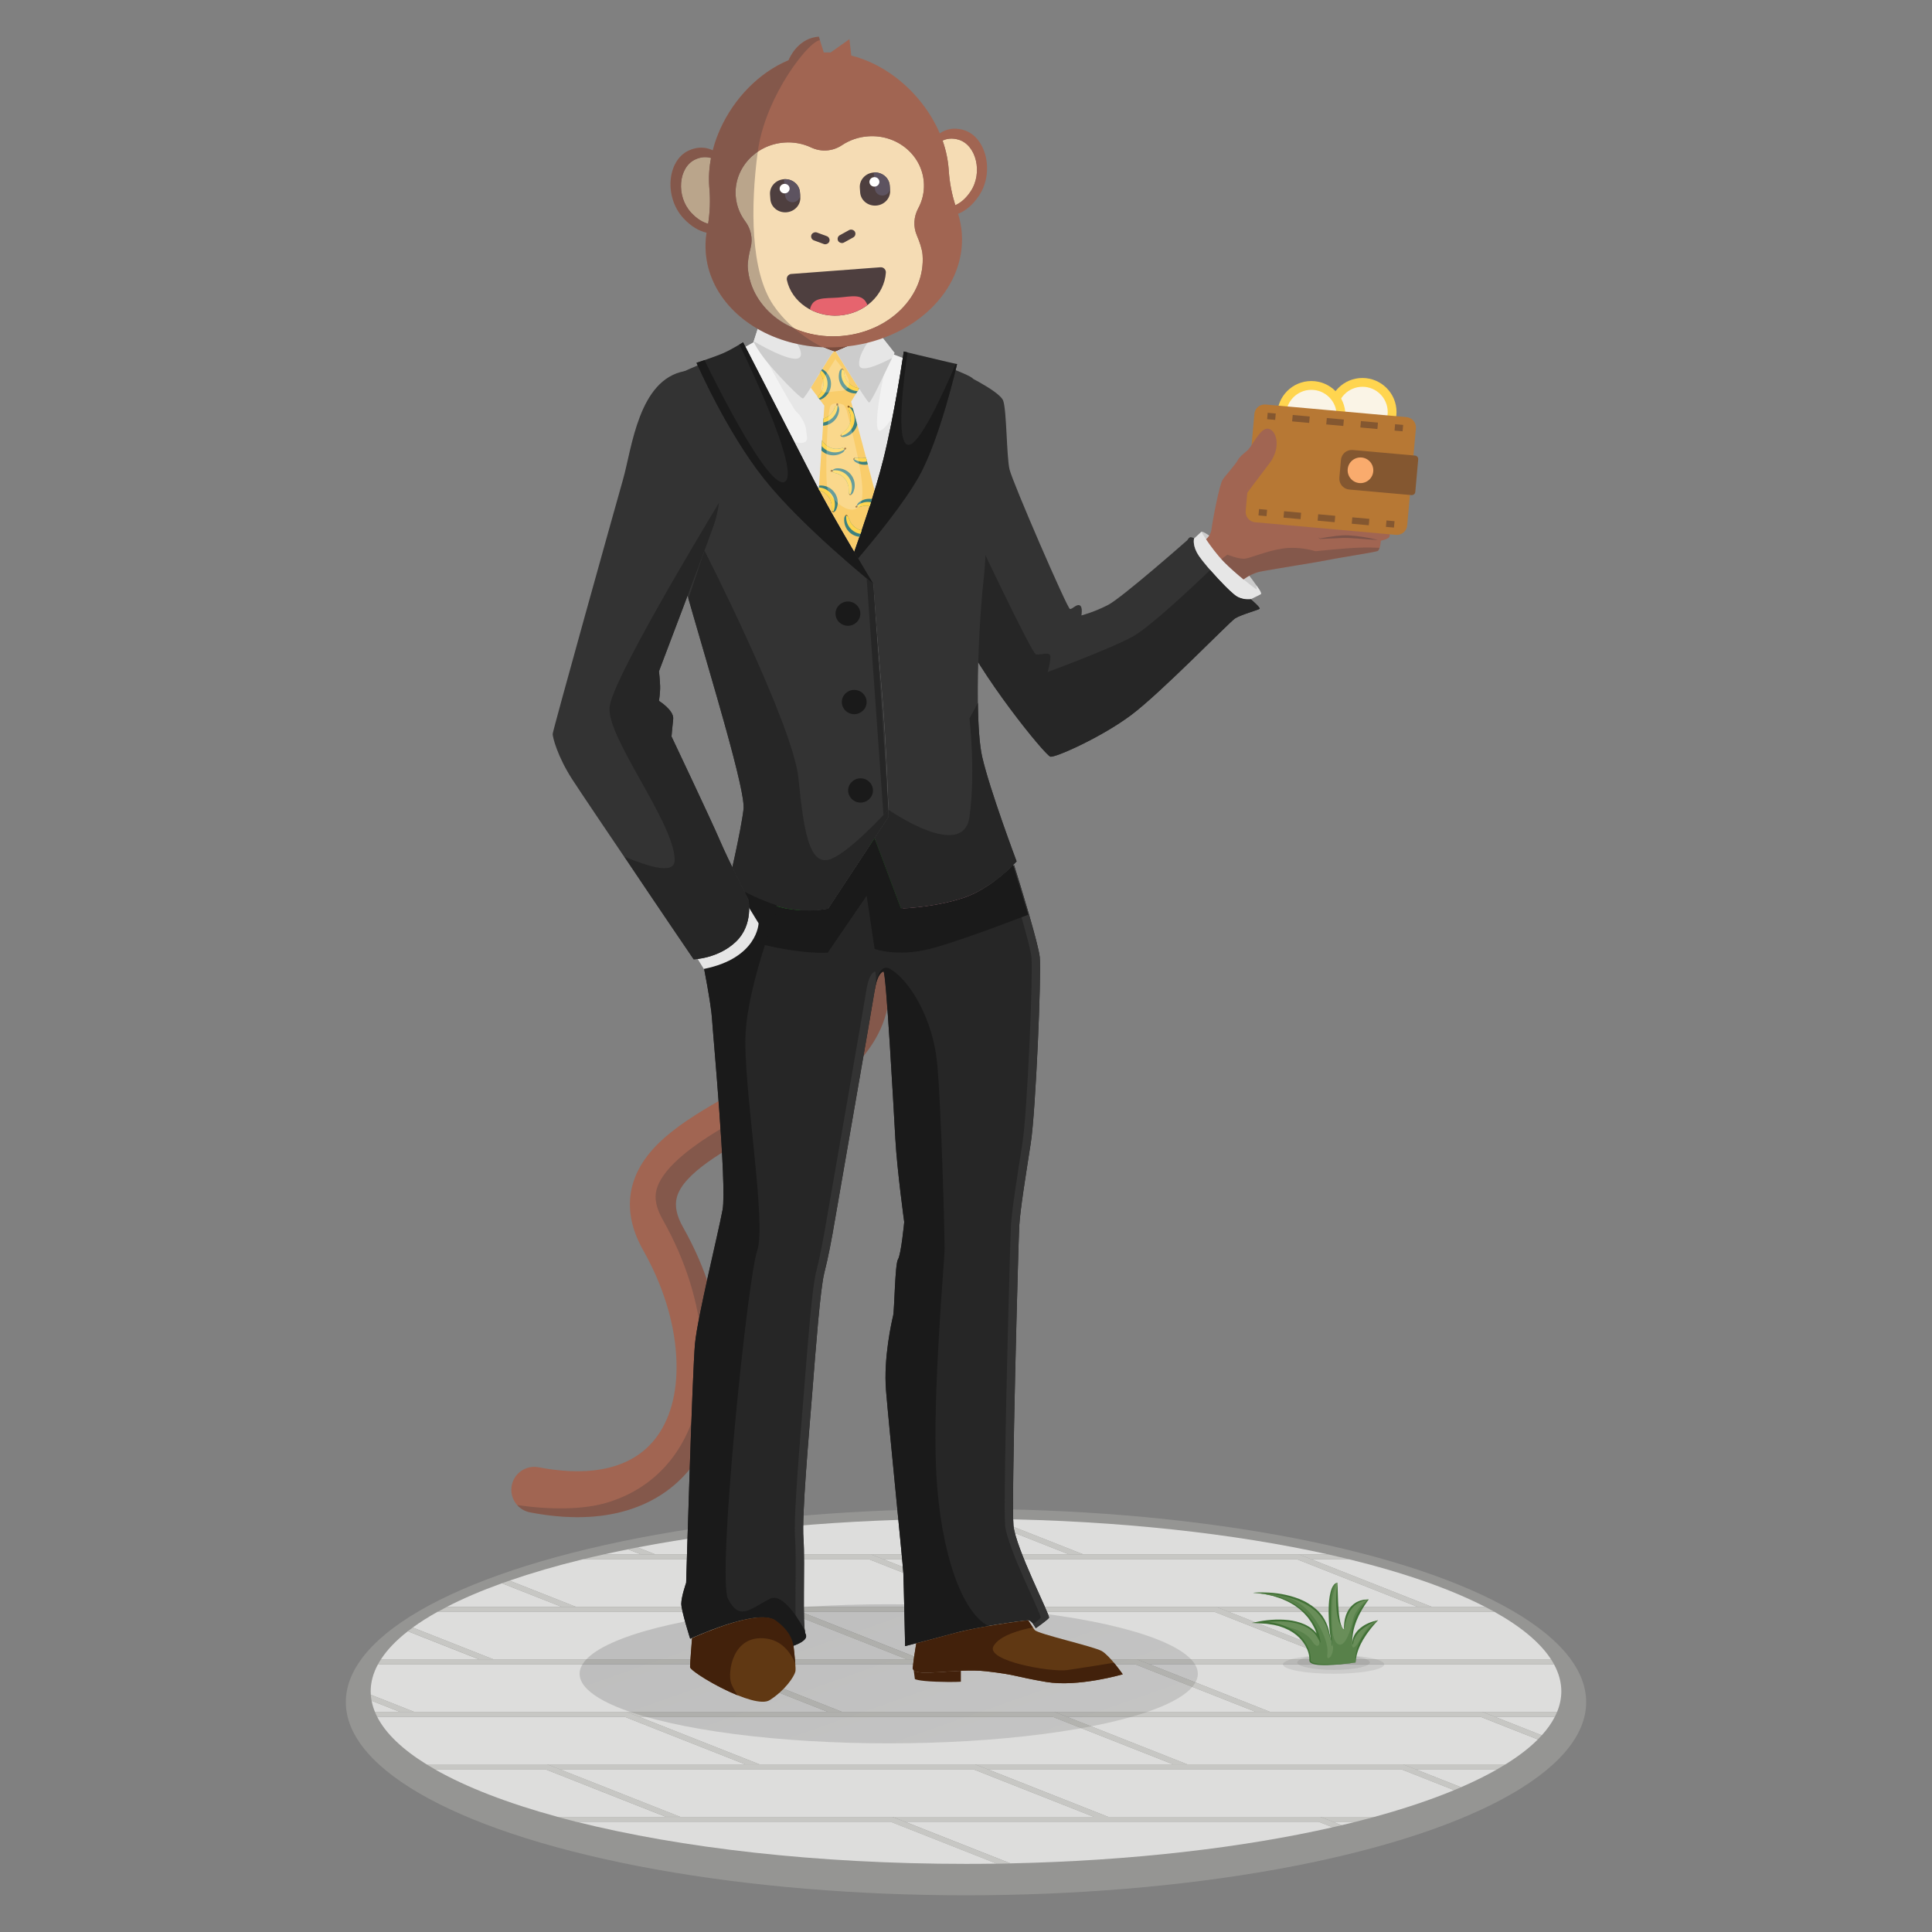 <?xml version="1.0" encoding="UTF-8"?><svg xmlns="http://www.w3.org/2000/svg" xmlns:xlink="http://www.w3.org/1999/xlink" viewBox="0 0 500 500"><rect x="0" y="0" width="500" height="500" fill="#808080" stroke="none"/><defs><style>.cls-1{fill:#3c817f;}.cls-2{fill:#262626;}.cls-3{fill:#959593;}.cls-4,.cls-5{fill:#fff;}.cls-6{fill:#ac752c;}.cls-7{fill:#faf4e6;}.cls-8{fill:#f9cd6b;}.cls-9{fill:#e6646e;}.cls-10{fill:#845730;}.cls-11,.cls-12,.cls-13{isolation:isolate;}.cls-14{fill:#698e59;}.cls-15,.cls-16{fill:#407035;}.cls-16{opacity:.4;}.cls-17{fill:#603813;}.cls-18{fill:#ff97b4;}.cls-19{fill:#333;}.cls-20{fill:#e6e6e6;}.cls-21{fill:#42210b;}.cls-12{opacity:.35;}.cls-12,.cls-22,.cls-13{fill:#4e3f3f;}.cls-23{fill:#b77834;}.cls-24{fill:#5d5360;}.cls-25{fill:#ffd54f;}.cls-26{fill:#3a1616;}.cls-27{fill:#7d551f;}.cls-28{clip-path:url(#clippath);}.cls-5{opacity:.22;}.cls-29{fill:none;}.cls-30{fill:#f9ab6d;}.cls-31{fill:#a16552;}.cls-32{fill:#ccc;}.cls-33{fill:#f5dcb4;}.cls-34{fill:#c7c7c4;}.cls-35{fill:#22b322;}.cls-36{fill:#794c3e;}.cls-37{fill:#1a1a1a;}.cls-38{fill:#353535;opacity:.1;}.cls-39{fill:url(#Naamloos_verloop_9);mix-blend-mode:multiply;opacity:.19;}.cls-40{fill:#f2f2f2;}.cls-41{fill:#dddddc;}.cls-13{opacity:.45;}</style><linearGradient id="Naamloos_verloop_9" x1="239.15" y1="459.17" x2="222.01" y2="410.48" gradientTransform="matrix(1, 0, 0, 1, 0, 0)" gradientUnits="userSpaceOnUse"><stop offset="0" stop-color="#575756"/><stop offset="1" stop-color="#3c3c3b"/></linearGradient><clipPath id="clippath"><path class="cls-29" d="M220.26,103.95l-.15,.24,2.23-3.62c-2.54-3.92-6.03-9.6-6.03-9.6h-.48c-.44,0-3.75,5.77-6,9.36l3.51,4.66-1.43,21.7c2.66,5.01,6.26,11.23,9.16,16.15,1.43-4.03,3.5-10.02,5.29-15.91-1.75-6.81-4.61-17.47-6.1-22.97Z"/></clipPath></defs><g class="cls-11"><g id="Laag_1"><ellipse class="cls-3" cx="250" cy="440.5" rx="160.5" ry="50"/><g><polygon class="cls-41" points="366.87 415.86 335.68 403.55 283.6 403.55 279.87 403.55 228.65 403.55 232.66 405.13 259.84 415.86 366.87 415.86"/><polygon class="cls-41" points="263.08 417.14 259.36 417.14 207.27 417.14 238.46 429.44 290.55 429.44 294.27 429.44 345.49 429.44 314.3 417.14 263.08 417.14"/><polygon class="cls-41" points="293.78 430.72 241.69 430.72 237.97 430.72 237.97 430.72 186.75 430.72 217.94 443.03 272.88 443.03 324.97 443.03 293.78 430.72"/><polygon class="cls-41" points="251.88 457.89 199.8 457.89 196.08 457.89 144.85 457.89 159 463.47 176.04 470.2 227.27 470.2 230.99 470.2 283.07 470.2 251.88 457.89"/><polygon class="cls-41" points="252.36 456.61 303.59 456.61 282.52 448.3 272.4 444.3 221.17 444.3 217.45 444.3 165.37 444.3 189.75 453.92 196.56 456.61 248.65 456.61 252.36 456.61"/><path class="cls-41" d="M347.21,472.36c1.23-.29,2.44-.58,3.63-.88h-5.87l2.23,.88Z"/><path class="cls-41" d="M162.54,400.96c-2.12,.42-4.21,.86-6.25,1.32h9.59l-3.34-1.32Z"/><path class="cls-41" d="M310.55,457.89h-54.94l31.19,12.31h68.92c7.65-2.09,14.55-4.41,20.6-6.91l-13.68-5.4h-52.09Z"/><path class="cls-41" d="M204.03,415.86h52.09l-24.76-9.77-6.43-2.54h-74.11c-6.86,1.67-13.2,3.52-18.96,5.51l17.23,6.8h54.94Z"/><path class="cls-41" d="M332.45,402.27h11.26c-24.2-5.38-54.06-8.73-86.56-9.16l23.21,9.16h52.09Z"/><path class="cls-41" d="M290.03,471.47h-55.8l18.14,7.16,9.16,3.61c31.32-.67,60.03-4.05,83.35-9.34l-3.62-1.43h-51.22Z"/><path class="cls-41" d="M127.71,429.44h107.02l-9.56-3.77-21.63-8.54H113.25c-2.37,1.32-4.52,2.67-6.43,4.07l5.29,2.09,15.6,6.15Z"/><path class="cls-41" d="M373.07,460.54l5.04,1.99c3.43-1.49,6.56-3.03,9.37-4.64h-21.12l6.72,2.65Z"/><path class="cls-41" d="M399.01,449.09c1.42-1.56,2.55-3.16,3.38-4.79h-15.52l12.14,4.79Z"/><path class="cls-41" d="M221.7,402.27h54.94l-23.31-9.2c-1.11,0-2.22-.01-3.33-.01-31.41,0-60.61,2.73-84.97,7.4l4.58,1.81h52.09Z"/><path class="cls-41" d="M276.12,444.31l31.19,12.31h82.3c3.34-2.07,6.15-4.22,8.38-6.45l-14.84-5.86h-107.03Z"/><path class="cls-41" d="M141.62,456.61h51.22l-16.73-6.6-14.46-5.71H97.61c2.21,4.34,6.58,8.47,12.77,12.31h31.23Z"/><path class="cls-41" d="M133.77,411.28l-3.88-1.53c-5.31,1.91-10.08,3.95-14.25,6.1h29.72l-11.59-4.57Z"/><path class="cls-41" d="M370.11,417.14h-52.08l31.19,12.31h52.2c-2.82-4.36-7.82-8.49-14.66-12.31h-16.64Z"/><path class="cls-41" d="M108.39,423.29l-2.85-1.12c-3,2.34-5.34,4.77-6.96,7.28h25.4l-15.59-6.15Z"/><path class="cls-41" d="M230.5,471.47h-81.35c27.02,6.79,62.28,10.9,100.85,10.9,2.67,0,5.33-.02,7.96-.06l-5.31-2.1-22.15-8.74Z"/><path class="cls-41" d="M370.59,415.86h13.77c-9.11-4.69-21.06-8.86-35.18-12.31h-9.78l31.19,12.31Z"/><path class="cls-41" d="M152.77,462.48l-11.64-4.59h-28.61c8.09,4.62,18.88,8.79,31.77,12.31h28.03l-19.55-7.71Z"/><path class="cls-41" d="M348.73,430.72h-51.22l31.19,12.31h74.28c.71-1.74,1.09-3.51,1.09-5.31,0-2.38-.65-4.72-1.89-7h-53.45Z"/><path class="cls-41" d="M96.17,440.15c.18,.97,.47,1.93,.86,2.88h6.44l-7.3-2.88Z"/><path class="cls-41" d="M158.41,443.03h55.8l-31.19-12.31H97.82c-1.24,2.28-1.89,4.62-1.89,7,0,.3,.02,.59,.04,.88l11.22,4.43h51.22Z"/><polygon class="cls-34" points="169.61 402.27 165.03 400.47 165.03 400.47 169.61 402.27 169.61 402.27"/><path class="cls-34" d="M280.36,402.27h0l-23.21-9.16c-1.27-.02-2.54-.03-3.82-.04l23.31,9.2h3.72Z"/><path class="cls-34" d="M169.61,402.27l-4.58-1.81c-.83,.16-1.66,.32-2.49,.49l3.34,1.32h3.72Z"/><rect class="cls-34" x="351.28" y="392.94" width="0" height="33.53" transform="translate(-158.77 586.08) rotate(-68.47)"/><path class="cls-34" d="M370.59,415.86h0l-31.19-12.31h9.78c-1.79-.44-3.62-.86-5.48-1.28h-7.54l34.43,13.59Z"/><polygon class="cls-34" points="231.36 406.09 256.12 415.86 256.12 415.86 231.36 406.09"/><polygon class="cls-34" points="314.79 415.86 370.59 415.86 336.17 402.27 332.45 402.27 280.36 402.27 280.36 402.27 276.64 402.27 225.42 402.27 228.65 403.55 279.87 403.55 283.6 403.55 335.68 403.55 335.68 403.55 366.87 415.86 366.87 415.86 259.84 415.86 232.66 405.13 259.84 415.86 311.07 415.86 314.79 415.86"/><polygon class="cls-34" points="145.36 415.86 145.37 415.86 133.77 411.28 145.36 415.86"/><polygon class="cls-34" points="149.09 415.86 131.86 409.06 131.86 409.06 149.08 415.86 149.09 415.86"/><path class="cls-34" d="M169.12,403.55h55.81l6.43,2.54,24.76,9.77h3.72l-27.18-10.73-4.01-1.58-3.23-1.28h-69.12c-1.86,.41-3.68,.84-5.48,1.28h18.3Z"/><path class="cls-34" d="M145.37,415.86h3.72l-17.23-6.8c-.66,.23-1.32,.46-1.96,.69l3.88,1.53,11.59,4.57Z"/><rect class="cls-34" x="329.89" y="406.53" width="0" height="33.53" transform="translate(-184.94 574.77) rotate(-68.46)"/><path class="cls-34" d="M314.79,415.86l34.42,13.58h0l-31.19-12.31h68.72c-.77-.43-1.57-.85-2.38-1.28h-69.58Z"/><polygon class="cls-34" points="225.18 425.67 234.73 429.44 234.74 429.44 225.18 425.67"/><polygon class="cls-34" points="207.27 417.14 259.36 417.14 263.08 417.14 314.3 417.14 314.3 417.14 345.49 429.44 349.21 429.44 314.79 415.86 311.07 415.86 259.84 415.86 204.04 415.86 238.46 429.44 238.46 429.44 207.27 417.14"/><polygon class="cls-34" points="127.71 429.44 127.71 429.44 112.11 423.29 127.71 429.44"/><polygon class="cls-34" points="123.99 429.44 123.99 429.44 108.39 423.29 123.99 429.44"/><path class="cls-34" d="M152.32,417.14h51.22l21.63,8.54,9.56,3.77h3.72l-34.42-13.58H115.64c-.82,.42-1.62,.85-2.39,1.28h39.07Z"/><path class="cls-34" d="M123.99,429.44h3.72l-15.59-6.15-5.29-2.09c-.44,.32-.86,.64-1.28,.96l2.85,1.12,15.6,6.15Z"/><polygon class="cls-34" points="328.7 443.03 379.92 443.03 383.64 443.03 402.97 443.03 402.97 443.03 328.69 443.03 328.7 443.03"/><path class="cls-34" d="M349.21,429.44h-54.94l3.24,1.28h104.67c-.23-.43-.49-.85-.76-1.28h-52.2Z"/><polygon class="cls-34" points="186.75 430.72 237.97 430.72 237.97 430.72 241.69 430.72 293.78 430.72 324.97 443.03 272.88 443.03 272.89 443.03 328.7 443.03 328.69 443.03 297.51 430.72 294.27 429.44 290.55 429.44 238.46 429.44 238.46 429.44 234.74 429.44 234.73 429.44 183.51 429.44 217.94 443.03 217.94 443.03 186.75 430.72"/><path class="cls-34" d="M130.95,430.72h52.08l31.19,12.31h3.72l-34.43-13.59H98.59c-.27,.42-.53,.85-.76,1.28h33.12Z"/><path class="cls-34" d="M107.19,443.03h0l-11.22-4.43c.03,.52,.1,1.03,.19,1.54l7.3,2.88h3.72Z"/><polygon class="cls-34" points="383.15 444.31 397.99 450.16 397.99 450.16 383.15 444.31 383.15 444.31"/><path class="cls-34" d="M399.01,449.09h0l-12.14-4.79h15.52c.22-.42,.41-.85,.58-1.28h-19.33l15.37,6.06Z"/><polygon class="cls-34" points="272.4 444.3 282.52 448.3 272.4 444.3 272.4 444.3"/><path class="cls-34" d="M383.64,443.03h-110.75l34.42,13.58h0l-31.19-12.31h107.03l14.84,5.86c.35-.35,.69-.71,1.02-1.07l-15.37-6.06Z"/><polygon class="cls-34" points="161.65 444.3 176.11 450.01 161.65 444.3 161.65 444.3"/><polygon class="cls-34" points="217.45 444.3 221.17 444.3 272.4 444.3 272.4 444.3 282.52 448.3 303.59 456.61 307.31 456.61 272.89 443.03 272.88 443.03 217.94 443.03 217.94 443.03 214.22 443.03 162.14 443.03 189.75 453.92 165.37 444.3 217.45 444.3"/><path class="cls-34" d="M110.43,444.3h51.22l14.46,5.71,16.73,6.6h3.72l-6.81-2.69-27.61-10.9H97.03c.17,.43,.37,.85,.58,1.28h12.82Z"/><path class="cls-34" d="M373.07,460.54l-6.72-2.65h21.12c.74-.42,1.45-.85,2.14-1.28h-26.5l9.95,3.93Z"/><path class="cls-34" d="M363.12,456.61h-110.76l34.43,13.59h0l-31.19-12.31h107.03l13.68,5.4c.61-.25,1.21-.5,1.8-.76l-5.04-1.99-9.95-3.93Z"/><polygon class="cls-34" points="141.13 457.89 152.77 462.48 141.13 457.89 141.13 457.89"/><polygon class="cls-34" points="196.08 457.89 199.8 457.89 251.88 457.89 283.07 470.2 286.79 470.2 252.36 456.61 248.65 456.61 196.56 456.61 196.56 456.61 192.84 456.61 141.62 456.61 159 463.47 144.85 457.89 196.08 457.89"/><path class="cls-34" d="M141.13,457.89l11.64,4.59,19.55,7.71h3.72l-17.05-6.73-17.38-6.86h-31.23c.69,.43,1.4,.85,2.14,1.28h28.61Z"/><path class="cls-34" d="M347.21,472.36h0l-2.23-.88h5.87c1.65-.42,3.27-.84,4.87-1.28h-13.97l5.47,2.16Z"/><polygon class="cls-34" points="230.5 471.47 230.5 471.47 252.65 480.22 230.5 471.47"/><path class="cls-34" d="M341.74,470.2h-110.75l21.37,8.43-18.14-7.16h107.03l3.62,1.43c.79-.18,1.57-.36,2.34-.54l-5.47-2.16Z"/><path class="cls-34" d="M261.52,482.25l-9.16-3.61-21.37-8.43h-86.7c1.59,.43,3.21,.86,4.86,1.28h81.35l22.15,8.74,5.31,2.1c1.19-.02,2.37-.04,3.56-.07Z"/></g><g><g><path class="cls-38" d="M358.24,430.74c0,1.34-5.87,2.43-13.11,2.43s-13.11-1.09-13.11-2.43,5.87-2.43,13.11-2.43,13.11,1.09,13.11,2.43Z"/><path class="cls-38" d="M354.53,430.24c0,1.07-4.21,1.93-9.4,1.93s-9.4-.87-9.4-1.93,4.21-1.93,9.4-1.93,9.4,.87,9.4,1.93Z"/><path class="cls-14" d="M339,429.65c.26-2.73-2.42-9.56-13.11-9.79,0,0,11.91-2.58,15.45,4.22,0,0-1.62-11-17.02-11.87,0,0,16.44-1.06,19.42,9.59,.78,2.8,1.01,4.12,1.01,4.12,0,0-2.15-15.73,1.41-16.32,0,0-.85,10.57,1.77,12.21,0,0-.33-7.46,6.29-7.88,0,0-5.23,5.46-4.12,11.58,0,0-.47-4.08,6.55-6.21,0,0-6.08,5.1-5.83,10.96,0,0-12.02,1.63-11.81-.61Z"/><path class="cls-15" d="M350.81,430.26c-2.51,.35-5.04,.63-7.59,.68-.64,0-1.28,0-1.91-.05-.64-.06-1.28-.13-1.9-.43-.15-.08-.3-.19-.42-.34-.05-.09-.1-.18-.12-.27,0-.11-.02-.2-.02-.27v-.48l-.04-.45c-.08-.61-.25-1.21-.5-1.78-.24-.57-.53-1.13-.89-1.63-.34-.52-.76-.99-1.19-1.43-.23-.21-.45-.43-.69-.63l-.74-.56c-.25-.18-.53-.33-.79-.49-.26-.17-.54-.31-.83-.44-.28-.13-.56-.27-.85-.39l-.89-.31c-.58-.23-1.21-.32-1.81-.48-.61-.11-1.24-.19-1.86-.28l-1.88-.11-1.95-.11,1.9-.38c1.42-.28,2.85-.43,4.29-.48,1.44-.04,2.88,.03,4.31,.28,1.42,.26,2.83,.68,4.09,1.43,.32,.18,.62,.39,.91,.61,.29,.22,.56,.47,.82,.73,.25,.27,.5,.54,.7,.85,.23,.29,.4,.62,.58,.93l-.43,.14c-.08-.43-.19-.88-.35-1.31-.13-.44-.33-.85-.5-1.28-.21-.41-.39-.83-.64-1.22-.23-.4-.47-.79-.75-1.15l-.4-.56-.46-.52-.46-.52c-.16-.16-.34-.31-.5-.47-.34-.31-.66-.64-1.05-.9-.37-.27-.73-.56-1.12-.81l-1.2-.69c-.39-.24-.84-.39-1.25-.59-.42-.18-.84-.4-1.29-.52l-1.32-.43c-.44-.17-.9-.22-1.35-.33l-1.36-.29-2.77-.33,2.78,.24,1.38,.25c.46,.1,.93,.14,1.37,.29l1.35,.39c.46,.11,.88,.32,1.31,.49,.43,.19,.88,.33,1.29,.57l1.23,.69c.4,.24,.77,.54,1.16,.8,.4,.26,.73,.59,1.09,.9,.18,.16,.36,.31,.53,.47l.48,.52,.48,.52,.43,.56c.3,.37,.55,.77,.8,1.17,.26,.39,.45,.83,.68,1.24,.19,.43,.39,.87,.53,1.32,.16,.45,.28,.9,.38,1.39l.25,1.26-.67-1.12c-.18-.29-.34-.6-.55-.87-.19-.29-.43-.54-.66-.79-.25-.24-.5-.48-.78-.68-.27-.21-.56-.41-.86-.58-1.2-.7-2.56-1.11-3.94-1.35-1.38-.24-2.8-.3-4.21-.25-1.41,.04-2.82,.18-4.2,.45l-.05-.49,1.92,.12c.63,.1,1.27,.18,1.9,.3,.62,.17,1.26,.26,1.86,.5l.91,.32c.3,.12,.59,.27,.88,.41,.3,.13,.58,.28,.85,.46,.27,.17,.56,.32,.82,.52l.77,.59c.25,.21,.47,.44,.71,.67,.45,.46,.87,.96,1.22,1.51,.36,.54,.66,1.12,.9,1.72,.24,.6,.41,1.23,.49,1.88l.04,.5v.48c-.02,.18,0,.25,.06,.36,.08,.1,.19,.18,.31,.25,.53,.26,1.17,.35,1.79,.42,.63,.06,1.26,.09,1.89,.1,2.53,.02,5.07-.18,7.59-.46Z"/><path class="cls-15" d="M356.64,419.3s-.14,.15-.37,.4c-.24,.25-.56,.64-.95,1.09-.38,.46-.82,1-1.25,1.6-.23,.29-.43,.62-.65,.94-.22,.32-.42,.66-.63,.99-.19,.34-.39,.68-.56,1.03-.15,.35-.35,.68-.47,1.03-.12,.35-.29,.67-.37,.99-.09,.32-.21,.63-.26,.92-.05,.29-.11,.55-.17,.79-.04,.24-.05,.45-.07,.62-.04,.35-.06,.55-.06,.55,0,0-.01-.2-.04-.55,0-.18-.03-.39-.02-.64,.02-.24,.04-.52,.07-.83,.03-.31,.12-.62,.19-.97,.06-.35,.2-.69,.31-1.05,.11-.37,.29-.72,.45-1.09,.17-.36,.37-.71,.56-1.07,.22-.34,.43-.69,.66-1.01,.23-.32,.46-.64,.71-.93,.47-.59,.98-1.09,1.4-1.52,.87-.84,1.54-1.29,1.54-1.29Z"/><path class="cls-15" d="M350,424.91c.06,.2,.11,.4,.16,.6l-.13,.02c-.06-.42-.03-.84,.07-1.24,.08-.41,.26-.8,.44-1.17l.33-.53,.39-.49c.29-.3,.57-.61,.91-.85,.32-.27,.67-.48,1.02-.7,.17-.11,.37-.19,.55-.29,.18-.09,.37-.18,.56-.26l.58-.21c.19-.06,.38-.14,.58-.19,.4-.09,.79-.2,1.19-.28-.36,.18-.74,.34-1.1,.5l-1.07,.54-.51,.3c-.17,.1-.35,.19-.51,.3-.32,.23-.66,.43-.95,.69-.15,.13-.31,.24-.44,.38-.14,.14-.29,.27-.42,.41l-.38,.44-.33,.47c-.2,.33-.39,.67-.51,1.04-.13,.36-.23,.75-.25,1.14l-.13,.02c-.01-.2-.02-.41-.02-.62Z"/><path class="cls-15" d="M354.21,413.93s-.46,.61-1.07,1.55c-.31,.47-.64,1.04-.98,1.65-.34,.61-.67,1.28-.95,1.97-.13,.35-.3,.68-.4,1.03-.11,.35-.24,.68-.32,1.02-.09,.34-.19,.66-.24,.98-.05,.31-.13,.61-.15,.89-.02,.28-.06,.53-.09,.76,0,.23,0,.43-.01,.59-.01,.33-.02,.52-.02,.52,0,0-.03-.19-.08-.52-.02-.17-.05-.37-.08-.6,0-.23-.02-.5-.01-.78-.01-.29,.03-.6,.06-.93,.02-.33,.08-.67,.16-1.03,.07-.36,.17-.71,.29-1.07,.1-.37,.26-.72,.39-1.08,.3-.71,.65-1.39,1.04-2,.37-.61,.78-1.14,1.14-1.59,.72-.89,1.31-1.38,1.31-1.38Z"/><path class="cls-15" d="M347.5,421.44c.14,.13,.3,.24,.45,.33l-.08,.05c-.05-.47-.06-.95-.01-1.42,.03-.48,.1-.95,.2-1.42,.05-.24,.12-.47,.19-.69,.06-.23,.15-.46,.25-.68,.1-.22,.19-.45,.32-.65,.13-.21,.22-.43,.38-.62,.15-.19,.3-.39,.45-.57l.53-.51c.18-.17,.4-.28,.59-.43,.19-.15,.42-.25,.64-.34,.23-.09,.44-.21,.67-.27l.7-.17c.23-.06,.47-.06,.71-.08,.24-.01,.47-.02,.71-.03-.23,.06-.46,.11-.69,.16-.23,.05-.46,.08-.67,.18l-.65,.23c-.22,.08-.4,.21-.61,.31l-.3,.16-.27,.2c-.17,.14-.37,.26-.53,.42l-.47,.48c-.14,.17-.27,.36-.41,.54-.14,.17-.24,.38-.36,.57-.12,.19-.21,.4-.31,.6-.1,.2-.19,.41-.26,.63-.08,.21-.16,.43-.22,.65-.14,.44-.25,.89-.33,1.34-.07,.46-.15,.92-.18,1.38v.11l-.08-.06c-.16-.13-.28-.27-.39-.42Z"/><path class="cls-15" d="M346.14,409.74s.03,.75,.06,1.87c.02,.56,.03,1.21,.06,1.91,.03,.7,.04,1.44,.1,2.18,.03,.74,.11,1.48,.18,2.17,.09,.68,.17,1.33,.31,1.86,.08,.26,.12,.52,.2,.72,.08,.21,.13,.4,.21,.54,.16,.29,.25,.45,.25,.45,0,0-.12-.14-.33-.4-.11-.13-.19-.31-.31-.52-.13-.2-.2-.45-.31-.72-.11-.27-.17-.57-.27-.88-.08-.32-.15-.65-.22-1-.05-.35-.12-.71-.15-1.08-.04-.37-.08-.75-.09-1.12-.04-.75-.05-1.5-.03-2.21,.01-.7,.07-1.36,.11-1.92,.1-1.12,.24-1.86,.24-1.86Z"/><path class="cls-15" d="M344.56,425.03l.24,.88-.11,.02c-.27-1.4-.44-2.81-.6-4.23-.14-1.42-.23-2.84-.24-4.27,0-1.43,.03-2.86,.27-4.28,.06-.35,.13-.71,.22-1.06,.09-.35,.19-.7,.33-1.03,.13-.34,.33-.65,.56-.94,.25-.27,.57-.49,.93-.53h.01l-.02,.15v-.14h.01c-.35,.11-.61,.34-.82,.61-.19,.29-.34,.6-.43,.94-.11,.33-.19,.67-.25,1.01-.07,.34-.11,.69-.15,1.04-.14,1.4-.16,2.81-.14,4.22,.02,1.41,.08,2.83,.16,4.24,.06,1.42,.18,2.83,.27,4.25l-.11,.02-.13-.9Z"/><path class="cls-15" d="M324.32,412.21s1.66-.2,4.17-.04c1.25,.08,2.71,.23,4.25,.58,1.54,.34,3.16,.84,4.68,1.58,.76,.37,1.48,.82,2.17,1.3,.66,.51,1.3,1.03,1.83,1.63,.28,.28,.51,.61,.75,.9,.21,.32,.42,.63,.6,.94,.35,.64,.63,1.27,.84,1.87,.09,.3,.19,.59,.26,.87,.06,.28,.12,.54,.17,.79,.11,.5,.2,.93,.28,1.29,.15,.71,.23,1.12,.23,1.12,0,0-.12-.4-.33-1.1-.1-.35-.23-.77-.37-1.26-.14-.49-.3-1.03-.52-1.61-.22-.57-.52-1.17-.88-1.77-.38-.59-.83-1.18-1.36-1.73-.51-.57-1.14-1.06-1.78-1.54-.67-.45-1.37-.88-2.11-1.22-1.47-.73-3.05-1.25-4.55-1.6-1.51-.36-2.94-.6-4.18-.73-2.47-.28-4.15-.25-4.15-.25Z"/></g><path class="cls-16" d="M339,429.65c-.21,2.23,11.81,.61,11.81,.61-.25-5.86,5.83-10.96,5.83-10.96-2.34,.94-3.76,3.4-4.79,5.22-1.03,1.82-1.74,2.31-1.9,1.4-.15-.84-.14-1.62,0-2.34,.1-5.29,4.27-9.64,4.27-9.64-.03,0-.05,0-.08,0-1.68,.9-3.54,3.3-3.92,4.98-.6,2.63-2.07,7.88-4.08,6.48-2.01-1.4-1.36-8.4-1.36-10.68,0-1.74,.73-4.04,1.08-5.02-2.46,1.11-1.74,10.48-1.32,14.45,.14,.59,.25,1.09,.35,1.45,.65,2.52-1.8,5.18-1.36,2.31,.44-2.87-2.61-9.98-7.56-13.16-3.13-2.01-8.13-2.46-11.38-2.52,15.16,.98,16.76,11.85,16.76,11.85-.11-.21-.22-.4-.34-.59,1.05,2.32-.02,3.51-1.45,1.21-1.37-2.2-4.86-3.55-9.14-4.26,6.95,1.73,8.81,6.93,8.59,9.22Z"/></g></g><g id="Laag_2"><ellipse class="cls-39" cx="230" cy="433.18" rx="80" ry="18"/><g><g><path class="cls-31" d="M229.95,251.8c-.42-3.15-1.36-6.4-2.82-9.74-1.32-3.01-4.82-4.38-7.83-3.06-3.01,1.32-4.38,4.82-3.06,7.83,3.42,7.81,2.68,13.65-2.47,19.54-5.16,5.91-13.97,10.83-22.48,15.59-12.61,7.05-24.52,13.71-27.57,24.63-1.51,5.38-.59,11.08,2.72,16.95,5.02,8.88,7.98,18.26,8.55,27.14,.56,8.5-1.14,15.76-4.89,20.98-7.31,10.16-20.73,10-30.7,8.07-3.22-.62-6.34,1.48-6.96,4.7-.62,3.22,1.48,6.34,4.7,6.96,9.63,1.86,18.22,1.65,25.53-.64,7.13-2.23,12.87-6.32,17.08-12.16,5.39-7.49,7.84-17.41,7.11-28.7-.69-10.65-4.18-21.79-10.07-32.21-1.73-3.05-2.26-5.63-1.62-7.89,1.73-6.16,12-11.91,21.93-17.46,9.39-5.25,19.11-10.69,25.62-18.15,5.89-6.74,8.3-14.24,7.22-22.39Z"/><path class="cls-12" d="M137.15,391.39c-1.33-.26-2.46-.94-3.3-1.88,8.28,1.21,17.12,1.29,23.58-.73,7.13-2.23,12.87-6.32,17.08-12.16,5.39-7.49,7.84-17.41,7.11-28.7-.69-10.65-4.18-21.79-10.07-32.21-1.73-3.05-2.26-5.63-1.62-7.89,1.73-6.16,10.6-12.39,20.54-17.94,9.39-5.25,19.11-10.69,25.62-18.15,5.89-6.74,8.3-14.24,7.22-22.39-.42-3.15-1.36-6.4-2.82-9.74-.13-.31-.3-.59-.47-.86,2.83-.84,5.91,.54,7.12,3.31,1.46,3.34,2.4,6.59,2.82,9.74,1.08,8.15-1.34,15.65-7.22,22.39-6.52,7.46-16.23,12.89-25.62,18.15-9.93,5.56-20.21,11.3-21.93,17.46-.63,2.26-.1,4.84,1.62,7.89,5.89,10.42,9.37,21.56,10.07,32.21,.74,11.29-1.72,21.21-7.11,28.7-4.2,5.84-9.95,9.93-17.08,12.16-7.32,2.29-15.91,2.5-25.53,.64Z"/><rect class="cls-36" x="203.31" y="84.08" width="23.13" height="9.91" transform="translate(429.75 178.07) rotate(-180)"/><path class="cls-32" d="M325.06,151.36c-6.34-9.07-13.6-14.25-14.17-13.73s3.13,8.58,13.68,15.1l1.1,.31-.61-1.68Z"/><path class="cls-19" d="M249.55,103.55s.54-5.42-.16-6.72c-.17-.32-.8-.22-1.9-.96h0s11.24,5.18,12.15,7.87c.91,2.69,.84,14.4,1.63,17.75,.79,3.36,14.94,35.98,15.62,36.1s1.66-1.31,2.53-.93c.87,.38,.45,2.61,.45,2.61,0,0,3.21-.81,6.86-2.69,3.65-1.88,20.56-16.79,20.56-16.79,0,0,.45-.84,.91-.76s.83,.26,.83,.26c0,0-.58,1.85,1.21,4.53,1.8,2.67,8.25,9.74,10.02,10.63,1.78,.89,3.42,.61,3.42,.61,0,0,2.59,2.19,2.3,2.48-.29,.29-4.88,1.54-6.35,2.49-1.47,.94-19.12,19.18-26.86,24.98-7.74,5.8-19.61,11.05-20.92,10.81s-18.59-21.52-23.99-34.2c-2.16-5.07-4.16-8.74-5.8-11.34,.13-.46,.27-.91,.4-1.35,3.7-12.21,5.92-27.9,7.07-45.39Z"/><path class="cls-20" d="M320.28,154.46c-1.78-.89-8.23-7.96-10.02-10.63-1.65-2.46-1.3-4.2-1.23-4.47l1.86-1.72s2.76,4.59,5.88,7.77c3.11,3.18,8.44,7.28,8.47,7.11s-.18-1.15-.18-1.15c0,0,1.72,2.12,1.23,2.42-.23,.14-1.42,.72-2.62,1.3-.2,.03-1.72,.22-3.38-.61Z"/><path class="cls-31" d="M312.13,139.56c.47-.42,1.24-1.27,1.4-2.57,.22-1.9,2.03-11.57,2.89-12.84,.86-1.27,3.22-3.78,3.97-5.15,.74-1.38,3.13-2.59,3.96-4.16,.83-1.58,1.86-4.54,2.38-4.49,.52,.05,3.04,2.87,2.98,5.31-.06,2.45-1.73,5.47-2.81,6.52-1.08,1.06-2.26,2.66-1.97,3.7,.29,1.04,12.41-.46,15.92-1.05,3.51-.58,11.39,2.11,12.81,3.06,1.41,.94,1.81,2.39,1.81,2.39,0,0,3.34,.34,4.68,1.87,1.35,1.53-1.02,3.31-1.02,3.31,0,0,.93,3.01,.36,3.6-.57,.59-2.12,.87-2.12,.87,0,0-.17,2.34-.81,2.66-.63,.32-10.77,1.87-12.71,2.31-1.93,.43-14.4,2.39-17.52,3-1.9,.37-3.52,1.34-4.51,2.05-1.66-1.36-3.59-3.04-5.05-4.53-1.83-1.87-3.54-4.22-4.63-5.85Z"/><g><path class="cls-13" d="M345.36,138.74c1.25-.13,2.52-.26,3.8-.18,2.53,.16,5.02,.57,7.47,1.19-2.52-.12-5.02-.39-7.5-.51-1.23-.07-2.47,.02-3.72,.08l-3.76,.16h-.05l-.51-.42,.56,.29c1.23-.26,2.47-.43,3.72-.59Z"/><path class="cls-13" d="M349.19,133.79c3.21,.03,6.36,.67,9.35,1.68-3.12-.52-6.24-1.01-9.35-1.01-3.11,.07-6.25,.44-9.37,.87h-.05l-.37-.47,.42,.36c3.04-.85,6.18-1.38,9.37-1.44Z"/><path class="cls-13" d="M342.26,130.08l-4.15,.3c1.34-.36,2.71-.62,4.09-.82,1.37-.22,2.81-.27,4.2-.18,2.78,.17,5.53,.49,8.27,1.01-2.78,0-5.55-.19-8.31-.34-1.38-.1-2.72-.07-4.1,.02Z"/></g><path class="cls-12" d="M317.65,143.54s2.97,1.22,4.54,1.04c1.56-.18,5.56-2,9.79-2.62,4.24-.62,8.13,.59,8.44,.7,0,0,7.48-.8,11.56-.93,1.96-.06,3.72-.02,5.04,.05-.12,.38-.27,.7-.47,.8-.63,.32-10.77,1.87-12.71,2.31-1.93,.43-14.4,2.39-17.52,3-1.9,.37-3.52,1.34-4.51,2.05-1.66-1.36-3.59-3.04-5.05-4.53-.22-.23-.43-.48-.65-.72l1.54-1.15Z"/><path class="cls-2" d="M247.88,161.63c-2.16-5.07-4.16-8.74-5.8-11.34,.13-.46,.27-.91,.4-1.35,1.94-6.42,3.47-13.8,4.66-21.89,5.61,11.95,19.89,42.14,20.97,42.31,1.34,.22,3.76-.93,3.74,.67-.02,1.59-.73,3.89-.73,3.89,0,0,16.3-5.99,22.15-9.25,4.34-2.43,14.81-12.25,19.93-17.15,2.58,2.97,5.88,6.35,7.08,6.95,1.78,.89,3.42,.61,3.42,.61,0,0,2.59,2.19,2.3,2.48-.29,.29-4.88,1.54-6.35,2.49-1.47,.94-19.12,19.18-26.86,24.98-7.74,5.8-19.61,11.05-20.92,10.81s-18.59-21.52-23.99-34.2Z"/><path class="cls-40" d="M192.91,89.75l2.07-1.16,2.86-8.59,14.87,10.97h3.61l10.31-4.43,4.73,5.22,2.3,.88c-.69,4.48-2.72,17.08-5.12,26.59-1.97,7.79-5.38,17.76-7.45,23.61-3.31-5.6-7.53-12.92-10.23-18.18-4.36-8.5-15.27-29.72-17.94-34.9Z"/><path class="cls-20" d="M208.63,111.42c0-1.68-1.63-4.15-2.53-4.86-.91-.71-8.73-15.23-8.73-15.23l17.9,7.98,14.7-7.98s-4.5,18.93-2.51,20.08c.62,.36,1.96-1.11,3.51-3.3-.73,3.75-1.56,7.64-2.43,11.11-1.97,7.79-5.38,17.76-7.45,23.61-3.31-5.6-7.53-12.92-10.23-18.18-1.3-2.53-3.18-6.19-5.25-10.22,4.46,.93,3.03-1.56,3.03-3.01Z"/><path class="cls-19" d="M226.02,151.1s-15.98-21.25-23.17-33.23c-7.18-11.98-13.27-26.9-13.27-26.9,0,0-16.38,6.1-17.08,7.91-.69,1.81-4.17,19.67,1.62,41.6,5.79,21.93,19,63.08,18.3,68.95-.69,5.88-3.94,19.6-3.94,19.6,0,0,8.8,4.97,15.06,6.1,6.25,1.13,10.76,0,10.76,0l15.65-23.74s-.46-18.24-1.85-33.84c-1.39-15.6-2.09-26.45-2.09-26.45Z"/><path class="cls-19" d="M228.11,177.56c-1.39-15.6-2.09-26.45-2.09-26.45,0,0-2.02-2.69-4.94-6.68,2.7-5.04,7.89-14.8,11.2-21.58,4.63-9.5,6.8-30.07,6.8-30.07,0,0,11.73,4.01,12.66,5.17,.93,1.16,1.39,6.58,1.39,6.58,2.08,17.41,2.78,33.23,1.39,45.89-1.39,12.66-2.29,36.85-.33,45.44,1.96,8.59,8.91,27.06,8.91,27.06,0,0-6.26,7.01-13.9,9.49-7.64,2.49-15.99,2.71-15.99,2.71l-6.85-18.26,3.61-5.48s-.46-18.24-1.85-33.84Z"/><path class="cls-2" d="M177.58,409.62s1.61-54.96,2.3-61.97c.69-7.01,5.98-28.35,7.13-34.56,1.15-6.22-2.51-45.62-2.74-49.47-.23-3.84-2.3-14.24-2.3-14.24,0,0,3.65-13.09,8.67-19.63,2.67,1.42,8.88,4.52,13.62,5.39,6.21,1.13,10.68,0,10.68,0l15.53-23.74-3.58,5.48,6.8,18.26s8.28-.23,15.86-2.71c5.88-1.93,10.92-6.56,12.89-8.55,1.95,6.24,6.29,20.4,6.65,23.81,.46,4.41-1.05,39.97-2.32,48.11-1.26,8.14-2.76,17.3-2.99,21.59-.23,4.29-2.07,71.55-1.49,77.43,.57,5.88,9.54,23.29,9.2,23.85-.34,.57-3.43,2.71-3.43,2.71,0,0-1.05-2.03-1.97-2.03s-12.76,1.58-18.62,3.17c-5.86,1.58-13.22,3.5-13.22,3.5,0,0-.35-16.39-.46-18.88-.12-2.49-3.79-38.77-4.48-47.25-.69-8.48,1.49-17.93,1.84-19.4,.35-1.47,.46-13.34,1.26-14.58,.81-1.24,1.61-9.65,1.61-9.65,0,0-1.83-13.25-2.29-21.39-.46-8.14-2.4-43.67-3.09-43.45-.69,.23-1.72,1.24-2.3,5.09-.57,3.84-9.1,52.41-10.13,58.51-1.03,6.1-1.84,10.29-2.87,14.36-1.04,4.07-2.18,19.1-3.1,30.75-.92,11.64-2.76,31.99-2.3,38.09,.46,6.1-.35,23.06,.57,24.75,.92,1.7-3.45,3.05-3.45,3.05,0,0,0-3.39-4.6-6.67-4.6-3.28-21.84,4.75-21.84,4.75,0,0-2.3-7.23-2.3-9.04s1.26-5.43,1.26-5.43Z"/><path class="cls-19" d="M269.33,418.66c.35-.57-8.62-17.97-9.2-23.85-.57-5.88,1.26-73.14,1.49-77.43,.23-4.29,1.73-13.45,2.99-21.59,1.27-8.14,2.78-43.7,2.32-48.11-.33-3.15-4.05-15.45-6.16-22.23,.68-.61,1.24-1.16,1.66-1.58,1.95,6.24,6.29,20.4,6.65,23.81,.46,4.41-1.05,39.97-2.32,48.11-1.26,8.14-2.76,17.3-2.99,21.59-.23,4.29-2.07,71.55-1.49,77.43,.57,5.88,9.54,23.29,9.2,23.85-.34,.57-3.43,2.71-3.43,2.71,0,0-.28-.54-.68-1.06,.85-.63,1.78-1.35,1.96-1.65Z"/><path class="cls-19" d="M206.34,422.96c-.92-1.69-.11-18.65-.57-24.75-.46-6.1,1.38-26.45,2.3-38.09,.92-11.64,2.07-26.68,3.1-30.75,1.03-4.07,1.84-8.25,2.87-14.36,1.04-6.1,9.56-54.67,10.13-58.51,.58-3.84,1.61-4.86,2.3-5.09,.11-.04,.21,1.07,.29,2.98-.16,.59-.31,1.28-.43,2.11-.57,3.84-9.1,52.41-10.13,58.51-1.03,6.1-1.84,10.29-2.87,14.36-1.04,4.07-2.18,19.1-3.1,30.75-.92,11.64-2.76,31.99-2.3,38.09,.46,6.1-.35,23.06,.57,24.75,.92,1.7-3.45,3.05-3.45,3.05,0,0,0-.32-.13-.86,1-.55,1.9-1.33,1.43-2.19Z"/><path class="cls-35" d="M202.59,235.13c-3.91-.72-8.82-3.02-11.86-4.58,.19-.28,.38-.55,.58-.81,2.62,1.42,8.73,4.52,13.4,5.39,1.58,.29,3.05,.43,4.36,.48-1.75,.07-3.96-.01-6.48-.48Z"/><path class="cls-35" d="M224.96,218.97l5-7.58-3.61,5.48,6.81,18.13c-1.33,.1-2.13,.13-2.13,.13l-6.07-16.16Z"/><path class="cls-18" d="M233.76,235.13l-.05-.13c2.88-.23,8.32-.87,13.45-2.59,5.75-1.93,10.68-6.56,12.61-8.55,.15,.48,.31,1.02,.48,1.58-2.45,2.26-6.45,5.45-10.98,6.97-7.42,2.49-15.51,2.71-15.51,2.71Z"/><path class="cls-17" d="M266.11,419.36c.62,.98,1.3,2.03,1.7,2.5,.86,1.02,15.26,4.24,17.33,5.43,2.07,1.19,5.43,6.02,5.43,6.02,0,0-11.55,3.39-19.83,1.98-8.44-1.44-7.33-1.81-15.43-2.75-8.1-.93-19.14,1.78-19.05-.85,.04-1.25,.45-3.92,.87-6.37,2.67-.7,6.92-1.83,10.59-2.82,5.57-1.5,16.53-3.01,18.38-3.15Z"/><path class="cls-26" d="M236.26,431.69c0-.21,.03-.47,.05-.75l.17,1.27c-.13-.15-.22-.32-.22-.53Z"/><path class="cls-26" d="M236.28,430.71h.05c0,.08-.02,.16-.02,.24l-.03-.24Z"/><path class="cls-21" d="M248.67,432.4v2.82s-1.64,.17-6.38,0c-4.74-.17-5.52-.68-5.52-.68l-.3-2.31c1.08,1.2,6.47,.41,12.2,.17Z"/><path class="cls-17" d="M200.72,419.34c4.6,3.28,4.6,6.67,4.6,6.67,0,0,.02,0,.05-.02,.34,2.9,.64,5.95,.47,6.62-.35,1.36-2.67,4.84-6.64,7.38-3.96,2.54-20.6-7.21-20.6-8.56,0-.9,.31-4.89,.51-7.45,2.01-.91,17.32-7.71,21.62-4.65Z"/><path class="cls-20" d="M215.83,90.97c-.64,0-7.36,12.21-8.05,12.15-.7-.06-6.43-5.93-9.21-9.38-2.78-3.45-3.53-5.32-3.53-5.32l2.77-8.87s5.17,4.24,8.74,6.87c3.57,2.63,9.28,4.54,9.28,4.54Z"/><path class="cls-20" d="M216.31,90.97s8.15,13.28,8.61,13.22c.46-.06,3.13-5.65,4.52-8.59,1.39-2.94,2.09-4.27,2.09-4.27l-4.54-5.78s-5.76,3.31-7.39,4.01c-1.63,.7-3.28,1.41-3.28,1.41Z"/><path class="cls-8" d="M220.26,103.95l-.15,.24,2.23-3.62c-2.54-3.92-6.03-9.6-6.03-9.6h-.48c-.44,0-3.75,5.77-6,9.36l3.51,4.66-1.43,21.7c2.66,5.01,6.26,11.23,9.16,16.15,1.43-4.03,3.5-10.02,5.29-15.91-1.75-6.81-4.61-17.47-6.1-22.97Z"/><path class="cls-2" d="M192.31,88.59s13.55,26.34,18.53,36.06c4.98,9.72,15.18,26.45,15.18,26.45,0,0-18.3-14.69-28.15-27.02-9.85-12.32-17.61-30.18-17.61-30.18,0,0,4.98-1.64,7.07-2.57,2.09-.93,4.98-2.74,4.98-2.74Z"/><path class="cls-2" d="M228.53,119.23c2.97-11.76,5.37-28.26,5.37-28.26l3.71,.9c3.71,.9,10.08,2.37,10.08,2.37,0,0-4.4,19.33-9.85,29.05-3.87,6.92-11.62,16.36-15.77,21.22-.32-.54-.66-1.1-1-1.69,2.08-5.84,5.49-15.81,7.45-23.61Z"/><path class="cls-37" d="M216.23,158.81c0,1.73,1.44,3.14,3.21,3.14s3.21-1.4,3.21-3.14-1.44-3.14-3.21-3.14-3.21,1.4-3.21,3.14Z"/><path class="cls-37" d="M217.86,181.69c0,1.73,1.44,3.14,3.21,3.14s3.21-1.4,3.21-3.14-1.44-3.14-3.21-3.14-3.21,1.4-3.21,3.14Z"/><path class="cls-37" d="M219.5,204.57c0,1.73,1.44,3.14,3.21,3.14s3.21-1.4,3.21-3.14-1.44-3.14-3.21-3.14-3.21,1.4-3.21,3.14Z"/><path class="cls-32" d="M198.57,93.74c-2.78-3.45-3.53-5.32-3.53-5.32l.03-.1c2.84,1.66,12.05,6.76,12.21,3.4,.15-3.38-7.36-9.8-9.63-11.65l.16-.52s5.17,4.24,8.74,6.87c3.57,2.63,9.28,4.54,9.28,4.54-.64,0-7.36,12.21-8.05,12.15-.7-.06-6.43-5.93-9.21-9.38Z"/><path class="cls-32" d="M219.59,89.56c1.48-.64,6.37-3.42,7.24-3.92-1.85,2.18-4.71,6.03-4.49,8.73,.17,2.11,4.49,.37,8.52-1.72-.34,.69-.81,1.66-1.42,2.95-1.39,2.94-4.05,8.53-4.52,8.59-.46,.06-8.61-13.22-8.61-13.22,0,0,1.65-.71,3.28-1.41Z"/><path class="cls-37" d="M222.07,144.52c-.32-.54-.66-1.1-1-1.69,2.08-5.84,5.49-15.81,7.45-23.61,2.97-11.76,5.37-28.26,5.37-28.26,0,0,0,0,.99,.24-.97,6.56-3.16,23.49,.13,23.92,2.79,.36,8.82-12.69,12.35-20.96,.2,.05,.32,.07,.32,.07,0,0-4.4,19.33-9.85,29.05-3.87,6.92-11.62,16.36-15.77,21.22Z"/><path class="cls-37" d="M182.33,93.21c3.85,7.88,16.92,33.82,20.81,31.46,3.7-2.25-7.37-26.34-11.76-35.51,.57-.34,.93-.57,.93-.57,0,0,13.55,26.34,18.53,36.06,4.98,9.72,15.18,26.45,15.18,26.45,0,0-18.3-14.69-28.15-27.02-9.85-12.32-17.61-30.18-17.61-30.18,0,0,.89-.29,2.07-.7Z"/><path class="cls-2" d="M203.55,235.13c-6.25-1.13-15.06-6.1-15.06-6.1,0,0,3.24-13.72,3.94-19.6,.56-4.74-7.93-32.46-14.27-54.51,2.54-7.61,4.16-12.44,4.16-12.44,0,0,22.96,45.08,24.32,58.95,1.36,13.86,2.83,21.91,7.52,21.12,4.7-.79,15.76-13,15.76-13h0c.03,1.17,.04,1.85,.04,1.85l-15.65,23.74s-4.5,1.13-10.76,0Z"/><path class="cls-2" d="M229.96,211.4s-.01-.67-.04-1.85c0,0,19.35,13.48,20.98,1.85,1.63-11.64,0-25.47,0-25.47l2.18-4.03c.08,5.83,.41,10.9,1.11,13.97,1.96,8.59,8.91,27.06,8.91,27.06,0,0-6.26,7.01-13.9,9.49-7.64,2.49-15.99,2.71-15.99,2.71l-6.85-18.26,3.61-5.48Z"/><path class="cls-37" d="M184.6,239.38c1.43-3.43,3.22-7.05,5.22-9.64,2.69,1.42,8.95,4.52,13.73,5.39,6.25,1.13,10.76,0,10.76,0l15.65-23.74-3.61,5.48,6.85,18.26s8.34-.23,15.99-2.71c5.93-1.93,11-6.56,12.99-8.55,.97,3.09,2.54,8.14,3.92,12.85-5.78,2.23-19.05,7.24-25.52,8.87-8.42,2.12-14.23,0-14.23,0l-2.06-13.78-10.05,14.72s-6.25,.65-18.74-2.53c-4.65-1.18-8.23-2.91-10.91-4.62Z"/><path class="cls-37" d="M228.63,251.41c-.69,.23-1.72,1.24-2.3,5.09-.02,.13-.05,.33-.1,.59,.5-4.15,1.64-7.85,4.24-6.28,5.24,3.18,10.92,13.07,12.03,24.03,1.11,10.95,1.97,44.99,1.97,48.16,0,3.18-3.23,38.16-2.16,58.3,1.08,20.14,6.48,35.89,13.48,39.5h0c-3.02,.51-6.11,1.11-8.33,1.71-5.86,1.58-13.22,3.5-13.22,3.5,0,0-.35-16.39-.46-18.88-.12-2.49-3.79-38.77-4.48-47.25-.69-8.48,1.49-17.93,1.84-19.4,.35-1.47,.46-13.34,1.26-14.58,.81-1.24,1.61-9.65,1.61-9.65,0,0-1.83-13.25-2.29-21.39-.46-8.14-2.4-43.67-3.09-43.45Z"/><path class="cls-37" d="M205.05,426.01s0-3.39-4.6-6.67c-4.6-3.28-21.84,4.75-21.84,4.75,0,0-2.3-7.23-2.3-9.04s1.26-5.43,1.26-5.43c0,0,1.61-54.96,2.3-61.97,.69-7.01,5.98-28.35,7.13-34.56,1.15-6.22-2.51-45.62-2.74-49.47-.23-3.84-2.3-14.24-2.3-14.24,0,0,3.65-13.09,8.67-19.63,2.09,1.11,6.33,3.24,10.35,4.53l.15,1.35s-7.46,18.81-8.18,31.83c-.72,13.02,5.53,49.17,3.01,56.24-2.51,7.07-10.45,84.44-7.54,90.09,2.9,5.65,5.39,2.83,10.78,0,2.83-1.48,6.34,3.24,9.05,8.07,.06,.52,.14,.9,.24,1.08,.92,1.7-3.45,3.05-3.45,3.05Z"/><path class="cls-20" d="M192.9,233.37l3.42,5.58s-.24,9.03-14.17,11.81l-2.35-3.79,13.11-13.59Z"/><path class="cls-19" d="M181.54,97.95c6.72,12.69,5.79,30.55,3.25,37.78-2.55,7.23-14.25,37.98-14.25,37.98,0,0,.25,2.26,.3,3.84,.05,1.58-.3,3.84-.3,3.84,0,0,3.94,2.43,3.68,4.72-.26,2.29-.43,4.49-.43,4.49,0,0,10.34,21.8,12.51,26.89,2.17,5.09,7.39,15.35,7.39,15.35,0,0,1.39,6.44-3.22,10.85-4.6,4.41-10.95,4.58-10.95,4.58,0,0-27.63-40.68-31.45-46.61-3.82-5.94-5.04-10.85-5.04-11.7s15.98-58.02,18.24-65.99c2.26-7.97,3.99-25.75,15.92-27.92,4.06-.74,4.35,1.9,4.35,1.9Z"/><path class="cls-2" d="M174.6,222.55c0-9.54-17.65-31.63-16.84-39.58,.69-6.75,21.93-42.28,28.33-52.86-.33,2.23-.78,4.15-1.3,5.63-2.55,7.23-14.25,37.98-14.25,37.98,0,0,.25,2.26,.3,3.84,.05,1.58-.3,3.84-.3,3.84,0,0,3.94,2.43,3.68,4.72-.26,2.29-.43,4.49-.43,4.49,0,0,10.34,21.8,12.51,26.89,2.17,5.09,7.39,15.35,7.39,15.35,0,0,1.39,6.44-3.22,10.85-4.6,4.41-10.95,4.58-10.95,4.58,0,0-9.6-14.04-17.88-26.53,6.5,2.59,12.96,4.68,12.96,.8Z"/><path class="cls-21" d="M247.73,422.51c5.57-1.5,16.53-3.01,18.38-3.15,.4,.64,.83,1.3,1.19,1.82-2.88,.55-8.59,1.98-10.18,4.83-2.16,3.86,14.91,6.79,19.04,6.21,2.43-.34,7.97-1.23,12.12-1.9,1.26,1.51,2.28,2.98,2.28,2.98,0,0-11.55,3.39-19.83,1.98-8.44-1.44-7.33-1.81-15.43-2.75-8.1-.93-19.14,1.78-19.05-.85,.04-1.25,.45-3.92,.87-6.37,2.67-.7,6.92-1.83,10.59-2.82Z"/><path class="cls-21" d="M190.87,438.74c-5.83-2.36-12.29-6.46-12.29-7.3,0-.9,.31-4.89,.51-7.45,2.01-.91,17.32-7.71,21.62-4.65,4.6,3.28,4.6,6.67,4.6,6.67,0,0,.02,0,.05-.02,.18,1.57,.35,3.18,.44,4.43-1.32-2.99-3.61-5.89-7.6-6.38-8.62-1.06-9.96,8.75-8.98,11.58,.26,.75,.88,1.88,1.65,3.11Z"/><g><path class="cls-31" d="M184.01,40.92c-.48,2.45-.63,4.96-.45,7.45l.04,.52c.26,3.01,.12,6.03-.33,9.02-1.43-.39-2.93-1.28-4.42-2.9-3.93-4.27-3.28-11.66,1.01-13.71,1.63-.77,3.04-.74,4.16-.4,0,.01,0,.02,0,.03Z"/><path class="cls-33" d="M184.01,40.92c-.48,2.45-.63,4.96-.45,7.45l.04,.52c.26,3.01,.12,6.03-.33,9.02-1.43-.39-2.93-1.28-4.42-2.9-3.93-4.27-3.28-11.66,1.01-13.71,1.63-.77,3.04-.74,4.16-.4,0,.01,0,.02,0,.03Z"/><path class="cls-31" d="M251.17,49.58c-1.23,1.83-2.59,2.93-3.94,3.53-.89-2.88-1.49-5.85-1.68-8.87l-.04-.52c-.2-2.5-.73-4.96-1.57-7.33,1.06-.51,2.45-.75,4.18-.23,4.55,1.39,6.3,8.59,3.05,13.41Z"/><path class="cls-33" d="M251.17,49.58c-1.23,1.83-2.59,2.93-3.94,3.53-.89-2.88-1.49-5.85-1.68-8.87l-.04-.52c-.2-2.5-.73-4.96-1.57-7.33,1.06-.51,2.45-.75,4.18-.23,4.55,1.39,6.3,8.59,3.05,13.41Z"/><path class="cls-31" d="M237.63,53.92c-1.15,2.14-1.32,4.69-.37,6.94,.72,1.69,1.39,3.61,1.5,5.07,.8,10.68-8.67,20.1-21.16,21.04-12.49,.94-23.26-6.96-24.06-17.65-.11-1.46,.27-3.46,.73-5.24,.61-2.36,.06-4.87-1.4-6.81-.35-.47-.67-.96-.95-1.47-.86-1.55-1.37-3.28-1.51-5.05-.53-7.09,5.08-13.3,12.53-13.86,2.41-.19,4.82,.25,7.01,1.28,2.57,1.21,5.58,.99,7.94-.59,2.01-1.34,4.33-2.13,6.74-2.3,7.45-.56,13.92,4.74,14.46,11.83,.14,1.77-.11,3.55-.73,5.22-.2,.55-.45,1.08-.73,1.6Z"/><path class="cls-33" d="M237.63,53.92c-1.15,2.14-1.32,4.69-.37,6.94,.72,1.69,1.39,3.61,1.5,5.07,.8,10.68-8.67,20.1-21.16,21.04-12.49,.94-23.26-6.96-24.06-17.65-.11-1.46,.27-3.46,.73-5.24,.61-2.36,.06-4.87-1.4-6.81-.35-.47-.67-.96-.95-1.47-.86-1.55-1.37-3.28-1.51-5.05-.53-7.09,5.08-13.3,12.53-13.86,2.41-.19,4.82,.25,7.01,1.28,2.57,1.21,5.58,.99,7.94-.59,2.01-1.34,4.33-2.13,6.74-2.3,7.45-.56,13.92,4.74,14.46,11.83,.14,1.77-.11,3.55-.73,5.22-.2,.55-.45,1.08-.73,1.6Z"/><path class="cls-22" d="M204.82,70.89c-.72,.05-1.26,.68-1.2,1.4,0,.06,.01,.11,.02,.17,1.23,5.66,6.99,9.68,13.57,9.19,6.58-.49,11.67-5.33,12.05-11.11,.04-.72-.51-1.33-1.23-1.37-.06,0-.11,0-.17,0l-23.03,1.73Z"/><path class="cls-9" d="M209.61,80.07c4.76,2.5,10.54,2.07,14.88-1.12-1.17-3.16-4.1-2.19-7.62-1.93s-6.56-.26-7.25,3.04Z"/><path class="cls-31" d="M249.47,33.67c-2.75-.84-4.84-.13-6.26,.84-.45-1.05-.94-2.07-1.5-3.06-.4-.73-.83-1.45-1.29-2.15-4.66-7.19-12.01-12.89-20.11-14.92l-.48-4.24-4.88,3.45c-.21,0-.41-.01-.62-.02-.38,0-.76,0-1.14,0l-.99-3.16-.29-.92c-.25,.02-.5,.05-.75,.08-4.73,.74-6.78,5.24-7.09,6.01-7.7,3.22-14.12,9.95-17.65,17.75-.35,.76-.66,1.53-.95,2.32-.4,1.07-.74,2.15-1.02,3.25-.06-.03-.13-.06-.2-.09-1.54-.68-3.63-.99-6.12,.2-5.46,2.61-6.29,11.99-1.3,17.42,2.04,2.21,4.09,3.35,6.02,3.78-.02,.11-.03,.22-.05,.32-.22,1.58-.28,3.18-.16,4.77,.83,11.03,9.67,19.91,21.65,23.21,2.81,.77,5.7,1.22,8.61,1.35,1.51,.07,3.03,.05,4.54-.05l.36-.03c18.3-1.37,32.22-14.56,31.11-29.45-.12-1.59-.41-3.16-.86-4.69-.03-.1-.06-.21-.1-.31,1.84-.72,3.7-2.15,5.38-4.64,4.13-6.11,1.91-15.26-3.87-17.02Zm-65.46,7.25c-.48,2.45-.63,4.96-.45,7.45l.04,.52c.26,3.01,.12,6.03-.33,9.02-1.43-.39-2.93-1.28-4.42-2.9-3.93-4.27-3.28-11.66,1.01-13.71,1.63-.77,3.04-.74,4.16-.4,0,.01,0,.02,0,.03Zm54.34,11.41c-.2,.55-.44,1.08-.72,1.6-1.15,2.14-1.32,4.69-.37,6.94,.72,1.69,1.39,3.61,1.5,5.07,.8,10.68-8.67,20.1-21.16,21.04-12.49,.94-23.26-6.96-24.07-17.65-.11-1.46,.27-3.46,.73-5.24,.61-2.36,.06-4.87-1.4-6.81-.35-.47-.67-.96-.95-1.47-.86-1.55-1.37-3.28-1.51-5.05-.53-7.09,5.08-13.3,12.53-13.86,2.41-.19,4.82,.25,7.01,1.28,2.57,1.21,5.58,.99,7.94-.59,2.01-1.34,4.33-2.13,6.74-2.3,7.45-.56,13.92,4.74,14.46,11.83,.14,1.77-.11,3.55-.73,5.22Zm12.82-2.75c-1.24,1.83-2.59,2.93-3.94,3.53-.89-2.88-1.49-5.85-1.68-8.87l-.04-.52c-.2-2.5-.73-4.96-1.57-7.33,1.06-.51,2.45-.75,4.18-.23,4.55,1.39,6.3,8.59,3.05,13.41h0Z"/><rect class="cls-22" x="211.22" y="59.2" width="2.18" height="4.95" rx="1.09" ry="1.09" transform="translate(80.93 239.48) rotate(-69.74)"/><rect class="cls-22" x="216.6" y="60.08" width="4.95" height="2.18" rx="1.09" ry="1.09" transform="translate(-2.33 113.25) rotate(-28.84)"/><path class="cls-22" d="M203.52,54.94h0c-2.14,.16-4-1.35-4.15-3.38l-.09-1.22c-.15-2.03,1.46-3.8,3.6-3.96h0c2.14-.16,4,1.35,4.15,3.38l.09,1.22c.15,2.03-1.46,3.8-3.6,3.96Z"/><path class="cls-24" d="M202.88,46.37l.32,4.28c.08,1.01,1,1.77,2.07,1.69,1.07-.08,1.88-.97,1.8-1.98l-.05-.61c-.15-2.03-2.01-3.54-4.15-3.38Z"/><ellipse class="cls-4" cx="203.06" cy="48.82" rx="1.29" ry="1.23" transform="translate(-3.08 15.32) rotate(-4.29)"/><path class="cls-22" d="M226.76,53.2h0c-2.14,.16-4-1.35-4.15-3.38l-.09-1.22c-.15-2.03,1.46-3.8,3.6-3.96h0c2.14-.16,4,1.35,4.15,3.38l.09,1.22c.15,2.03-1.46,3.8-3.6,3.96Z"/><path class="cls-24" d="M226.11,44.63l.32,4.28c.08,1.01,1,1.77,2.07,1.69s1.88-.97,1.8-1.98l-.05-.61c-.15-2.03-2.01-3.54-4.15-3.38Z"/><ellipse class="cls-4" cx="226.3" cy="47.08" rx="1.29" ry="1.23" transform="translate(-2.89 17.05) rotate(-4.29)"/><path class="cls-12" d="M212.21,10.42c-.87-.02-2.67,1.49-4.76,4.02-.52,.63-1.06,1.33-1.61,2.08-4.06,5.56-8.6,14.18-9.74,22.76-1.9,14.41-1.87,30.96,4.04,39.69,5.02,7.4,12.78,10.9,12.78,10.9-2.91-.12-5.8-.58-8.61-1.35-11.97-3.3-20.82-12.18-21.65-23.21-.12-1.59-.07-3.19,.16-4.77,.01-.11,.03-.22,.05-.32-1.93-.43-3.98-1.57-6.02-3.78-4.99-5.43-4.17-14.81,1.29-17.42,2.48-1.18,4.58-.88,6.12-.2,.07,.03,.14,.06,.2,.09,.28-1.1,.63-2.19,1.02-3.25,.29-.78,.61-1.55,.95-2.32,3.53-7.8,9.95-14.53,17.65-17.75,.31-.77,2.36-5.27,7.09-6.01,.24-.04,.49-.07,.75-.08l.29,.92Z"/></g><polygon class="cls-2" points="226.02 151.1 229.92 209.55 228.64 210.93 224.29 149.7 226.02 151.1"/><g class="cls-28"><g><g><path class="cls-6" d="M220.24,105.69l-.33,.29-.56-.65c-.06-.07-.05-.17,.02-.23h0l.09-.07c.07-.06,.17-.05,.23,.02l.56,.65Z"/><path class="cls-27" d="M220.24,105.69l-.17,.14-.67-.77,.04-.04c.07-.06,.17-.05,.23,.02l.56,.65Z"/><path class="cls-1" d="M220.77,105.72c.29,.3,.54,.65,.73,1.02,1.13,2.15,.3,4.81-1.85,5.94-.37,.2-.77,.34-1.19,.42-.03,0-.31,.04-.56-.04-.12-.04-.24-.1-.32-.21h0s-.02-.03-.02-.04h0s0-.03-.01-.04c-.02-.11,.05-.25,.16-.38,.24-.3,.69-.62,.86-.78h0s.09-.07,.13-.11h0s.09-.09,.14-.13l.04-.04,.03-.03s.02-.02,.03-.04c.02-.02,.03-.03,.05-.05,.03-.03,.06-.06,.08-.09,.02-.02,.03-.04,.05-.06,.04-.05,.08-.1,.12-.15,.01-.02,.03-.03,.04-.05s.02-.03,.04-.05c.04-.05,.07-.1,.11-.15h0v-.02c.06-.08,.11-.15,.15-.23,.04-.07,.08-.15,.12-.22v-.03h.02c.02-.06,.05-.11,.07-.16v-.03c.08-.15,.13-.3,.18-.46,0-.03,.02-.06,.03-.09s.02-.06,.02-.09h0s0-.05,.01-.06c.01-.05,.02-.1,.03-.14l.02-.07s.01-.07,.02-.11v-.04c.01-.05,.02-.1,.03-.15,.03-.23,.04-.46,.03-.69h0c0-.1,0-.19-.02-.28,0-.04,0-.08-.01-.12,0-.03,0-.07-.01-.1v-.02c-.01-.07-.03-.14-.04-.21-.08-.39-.22-.77-.41-1.13-.02-.04-.04-.08-.06-.11h0s0-.01-.01-.03v-.02h0v-.02c-.03-.11-.02-.23,.03-.33,.04-.09,.11-.18,.24-.26h0c.13-.07,.27-.07,.4-.02,.21,.07,.41,.25,.52,.36Z"/><path class="cls-25" d="M219.85,105.38h0c.29,.29,.53,.61,.73,.95,.03,.05,.05,.09,.08,.14,1.13,2.15,.3,4.81-1.86,5.94-.31,.16-.64,.29-.98,.37-.05,.01-.1,.02-.15,.03-.03,0-.06,.01-.09,.02,0-.01-.02-.02-.02-.04h0s0-.03-.01-.04c-.02-.11,.05-.25,.16-.38,.24-.3,.69-.62,.86-.78h0s.09-.07,.13-.11h0s.09-.09,.14-.13h.01l.03-.04,.03-.03,.03-.04s.03-.03,.05-.05l.08-.09s.03-.04,.05-.06c.03-.03,.05-.06,.08-.1,.02-.02,.03-.04,.05-.06l.04-.05s.02-.03,.04-.05c.04-.05,.07-.1,.11-.15h0v-.02l.03-.04c.04-.06,.08-.13,.11-.19s.07-.13,.1-.2l.02-.03v-.03h.02s.03-.07,.04-.11l.03-.06v-.03s.04-.06,.05-.09l.02-.06v-.03s.03-.06,.04-.09,.02-.06,.03-.08c.01-.03,.02-.07,.03-.1l.03-.09,.02-.09h0s0-.05,.01-.06c.01-.05,.02-.1,.03-.14l.02-.07s.01-.07,.02-.11v-.09s.02-.07,.03-.11c0-.03,0-.06,0-.09,0-.04,0-.07,0-.11v-.05s0-.03,0-.04c0-.03,0-.07,0-.1s0-.07,0-.1c0-.03,0-.05,0-.08,0-.04,0-.08,0-.12h0s0-.08,0-.12c0-.02,0-.05,0-.07,0-.03,0-.06,0-.09s0-.05,0-.08v-.05s-.01-.07-.02-.1v-.02s-.01-.05-.02-.08c0-.02,0-.04-.01-.07v-.07s-.03-.06-.04-.09v-.05s-.03-.08-.04-.12c0-.03-.02-.05-.02-.08-.01-.04-.02-.08-.04-.12l-.03-.08s-.03-.08-.05-.12c0-.03-.02-.05-.03-.08-.02-.04-.04-.09-.06-.13l-.02-.05v-.02c-.04-.06-.07-.12-.1-.19-.02-.04-.04-.08-.06-.11h0s0-.01-.01-.03v-.02h0v-.02c-.03-.11-.02-.23,.03-.33,.04-.09,.12-.18,.25-.26Z"/><path class="cls-27" d="M217.7,112.38c-.05,.26,0,.49,.2,.68-.12-.04-.24-.1-.32-.21h0s-.02-.03-.02-.04h0s0-.03-.01-.04c-.02-.11,.05-.25,.16-.39Z"/><path class="cls-6" d="M217.7,112.38c-.03,.16-.02,.3,.03,.43-.02,0-.04,0-.06,.01-.03,0-.06,.01-.09,.02,0-.01-.02-.03-.02-.04h0s0-.03-.01-.04c-.02-.11,.05-.25,.16-.38Z"/></g><g><path class="cls-6" d="M218.17,116.63l-.22-.38,.75-.43c.08-.04,.18-.02,.22,.06h0l.06,.1c.04,.08,.02,.18-.06,.22l-.75,.43Z"/><path class="cls-27" d="M218.17,116.63l-.11-.19,.89-.5,.03,.05c.04,.08,.02,.18-.06,.22l-.75,.43Z"/><path class="cls-1" d="M218.04,117.14c-.35,.23-.74,.4-1.14,.52-2.33,.69-4.78-.64-5.47-2.97-.12-.4-.18-.82-.18-1.24,0-.03,.02-.31,.15-.54,.06-.12,.15-.22,.27-.27h0s.03-.01,.04-.02h0s.03,0,.04,0c.11,0,.23,.09,.35,.23,.25,.3,.48,.8,.6,1h0c.03,.05,.05,.1,.08,.15h0c.03,.06,.06,.11,.1,.17l.03,.05,.03,.04s.02,.03,.03,.04c.01,.02,.02,.04,.04,.05,.02,.03,.05,.07,.08,.1,.01,.02,.03,.04,.05,.06,.04,.05,.08,.1,.13,.15,.01,.02,.03,.03,.04,.05s.03,.03,.04,.05c.04,.05,.08,.09,.13,.13h0v.02c.08,.06,.14,.12,.21,.18,.06,.06,.13,.11,.2,.16l.03,.02h.01s.09,.07,.14,.11h.01l.02,.02c.13,.09,.27,.17,.41,.25,.03,.02,.05,.03,.08,.04s.05,.03,.08,.04h.01s.03,.02,.05,.03c.04,.02,.09,.04,.13,.06l.07,.03s.07,.03,.11,.04h.04s.1,.05,.15,.07c.22,.07,.45,.12,.67,.16h.01c.09,.02,.18,.03,.26,.03,.04,0,.08,0,.12,0,.03,0,.07,0,.1,0h.02c.07,0,.14,0,.22,0,.4,0,.8-.07,1.19-.18,.04-.01,.08-.03,.12-.04h0s.01,0,.03,0h.03s0,0,.01,0c.11,0,.22,.03,.32,.09,.08,.06,.16,.15,.21,.29h0c.05,.14,.01,.27-.06,.4-.11,.19-.32,.35-.45,.44Z"/><path class="cls-25" d="M218.56,116.3h0c-.33,.23-.69,.41-1.07,.54-.05,.02-.1,.03-.16,.05-2.33,.69-4.78-.64-5.47-2.97-.1-.34-.16-.69-.17-1.04,0-.05,0-.1,0-.15,0-.03,0-.06,0-.1,.01,0,.03-.01,.04-.01h0s.03,0,.04,0c.11,0,.23,.09,.35,.23,.25,.3,.48,.8,.6,1h0c.03,.05,.05,.1,.08,.15h0c.03,.06,.06,.11,.1,.17h0l.02,.05,.03,.04,.03,.04s.02,.04,.04,.05l.08,.1s.03,.04,.05,.06c.03,.03,.05,.06,.08,.1,.02,.02,.03,.04,.05,.06l.04,.05s.03,.03,.04,.05c.04,.05,.08,.09,.13,.13h0v.02l.05,.03c.05,.05,.11,.1,.16,.15s.11,.09,.17,.14l.03,.02,.03,.02h.01s.06,.05,.08,.07l.05,.04h.01l.02,.02s.05,.03,.08,.05l.06,.04,.03,.02s.05,.03,.08,.05,.05,.03,.08,.04c.03,.02,.06,.04,.09,.05l.08,.04,.08,.04h.01s.03,.02,.05,.03c.04,.02,.09,.04,.13,.06l.07,.03s.07,.03,.11,.04h.04l.04,.03s.07,.02,.11,.04c.03,0,.06,.02,.09,.03,.03,.01,.07,.02,.1,.03h.05s.03,.02,.04,.02c.03,0,.06,.02,.1,.02s.07,.01,.1,.02c.03,0,.05,.01,.08,.01,.04,0,.08,.01,.11,.02h.01s.07,.01,.11,.02c.02,0,.05,0,.07,0,.03,0,.06,0,.09,0s.05,0,.08,0h.05s.07,0,.1,0h.02s.06,0,.08,0c.02,0,.04,0,.07,0h.07s.06,0,.1,0h.05s.08,0,.13-.01c.03,0,.06,0,.08,0,.04,0,.08,0,.12-.01h.08s.08-.02,.13-.03c.03,0,.05,0,.08-.01,.05,0,.09-.02,.14-.03h.05l.02-.02c.07-.02,.13-.03,.2-.05,.04-.01,.08-.03,.12-.04h0s.01,0,.03,0h.03s0,0,.01,0c.11,0,.22,.03,.32,.09,.08,.06,.16,.15,.21,.29Z"/><path class="cls-27" d="M212.1,112.84c-.25-.1-.48-.09-.7,.06,.06-.12,.15-.22,.27-.27h0s.03-.01,.04-.02h0s.03,0,.04,0c.12,0,.23,.09,.35,.23Z"/><path class="cls-6" d="M212.1,112.84c-.15-.06-.29-.08-.43-.05,0-.02,0-.04,0-.06,0-.03,0-.06,0-.1,.01,0,.03-.01,.04-.01h0s.03,0,.04,0c.12,0,.23,.09,.35,.23Z"/></g><g><path class="cls-6" d="M216.82,105.44l-.44-.03,.06-.86c0-.09,.08-.16,.17-.15h.11c.09,.01,.16,.09,.15,.18l-.06,.86Z"/><path class="cls-27" d="M216.82,105.44l-.22-.02,.07-1.02h.06c.09,.01,.16,.09,.15,.18l-.06,.86Z"/><path class="cls-1" d="M217.18,105.84c0,.42-.07,.84-.2,1.24-.72,2.32-3.19,3.62-5.51,2.9-.4-.12-.78-.31-1.14-.54-.02-.02-.25-.19-.37-.43-.06-.12-.1-.24-.08-.38h0s0-.03,.01-.04h0s.01-.03,.02-.04c.06-.09,.21-.14,.38-.16,.38-.04,.93,.05,1.16,.06h0c.06,0,.11,0,.17,.01h0c.06,0,.12,0,.19,0h.1s.03,0,.05,0c.02,0,.04,0,.07,0,.04,0,.08,0,.13,0,.02,0,.05,0,.07,0,.07,0,.13-.01,.2-.02,.02,0,.04,0,.06,0s.04,0,.06,0c.06,0,.12-.02,.18-.03h.03c.09-.02,.18-.05,.26-.07,.08-.02,.16-.05,.24-.07h.04c.05-.03,.11-.05,.16-.07h.04c.15-.07,.3-.14,.44-.22,.03-.01,.05-.03,.08-.05s.05-.03,.08-.05h.01s.03-.02,.04-.03c.04-.02,.08-.05,.12-.08l.06-.04s.06-.04,.09-.07l.04-.03s.08-.06,.12-.09c.18-.14,.35-.3,.51-.47h0c.06-.07,.12-.14,.17-.21,.03-.03,.05-.06,.08-.1,.02-.03,.04-.05,.06-.08h.01c.04-.07,.08-.13,.12-.19,.22-.34,.39-.7,.51-1.09,.01-.04,.02-.08,.04-.13h0s0-.01,.02-.03v-.02h.02v-.02c.07-.1,.16-.17,.26-.21,.09-.04,.21-.05,.36-.01h0c.14,.04,.23,.14,.29,.27,.1,.2,.12,.46,.12,.62Z"/><path class="cls-25" d="M216.77,104.94h0c0,.41-.05,.81-.15,1.2-.01,.05-.03,.1-.05,.16-.72,2.32-3.19,3.62-5.51,2.9-.34-.1-.66-.25-.96-.43-.04-.03-.09-.05-.13-.08-.03-.02-.05-.04-.08-.05,0-.01,0-.03,.01-.04h0s.01-.03,.02-.04c.06-.09,.21-.14,.38-.16,.38-.04,.93,.05,1.16,.06h0c.06,0,.11,0,.17,.01h0c.06,0,.12,0,.19,0h.15s.04,0,.07,0h.13s.05-.01,.07-.01c.04,0,.08,0,.12-.01,.02,0,.05,0,.07,0h.06s.04-.01,.06-.02c.06,0,.12-.02,.18-.03h.03l.05-.02c.07-.02,.14-.03,.21-.05s.14-.04,.21-.06h.03l.03-.02h.01s.07-.03,.1-.04l.06-.02h.04s.06-.04,.09-.05l.06-.03h.03s.06-.04,.09-.05,.05-.03,.08-.04c.03-.02,.06-.03,.1-.05l.08-.05,.08-.05h.01s.03-.02,.04-.03c.04-.02,.08-.05,.12-.08l.06-.04s.06-.04,.09-.07l.04-.03,.04-.03s.06-.04,.09-.07c.02-.02,.05-.04,.07-.06,.03-.02,.06-.05,.08-.07l.04-.04s.02-.02,.03-.03c.02-.02,.05-.05,.07-.07s.05-.05,.07-.07c.02-.02,.04-.04,.06-.06,.03-.03,.05-.05,.08-.08h0s.05-.06,.07-.09c.02-.02,.03-.03,.05-.05,.02-.02,.04-.05,.06-.07s.03-.04,.05-.06l.03-.04s.04-.05,.06-.08h.01s.03-.06,.05-.08c.01-.02,.02-.04,.04-.06l.04-.06s.03-.05,.05-.08l.03-.05s.04-.07,.06-.11c.01-.02,.03-.05,.04-.07,.02-.04,.04-.07,.06-.11l.04-.08s.04-.08,.05-.12c.01-.02,.02-.05,.03-.07,.02-.04,.04-.09,.05-.13l.02-.05v-.02c.03-.06,.05-.13,.07-.2,.01-.04,.02-.08,.04-.13h0s0-.01,.02-.03v-.02h.02v-.02c.07-.1,.16-.17,.26-.21,.09-.03,.21-.05,.36,0Z"/><path class="cls-27" d="M210.3,108.38c-.22,.15-.34,.35-.34,.62-.06-.12-.1-.24-.08-.38h0s0-.03,.01-.04h0s.01-.03,.02-.04c.07-.1,.21-.14,.38-.16Z"/><path class="cls-6" d="M210.3,108.38c-.13,.09-.23,.2-.28,.33-.02-.01-.03-.02-.05-.03-.03-.02-.05-.04-.08-.05,0-.01,0-.03,.01-.04h0s.01-.03,.02-.04c.06-.1,.21-.14,.38-.16Z"/></g><g><path class="cls-6" d="M212.51,95.75l-.25,.35-.7-.5c-.07-.05-.09-.15-.04-.23h0l.07-.09c.05-.07,.15-.09,.23-.04l.7,.5Z"/><path class="cls-27" d="M212.51,95.75l-.13,.18-.83-.6,.03-.05c.05-.07,.15-.09,.23-.04l.7,.5Z"/><path class="cls-1" d="M213.03,95.65c.35,.23,.68,.5,.95,.82,1.6,1.83,1.41,4.61-.42,6.21-.32,.28-.67,.51-1.05,.68-.03,.01-.29,.11-.56,.09-.13,0-.26-.04-.36-.13h0s-.02-.02-.03-.03h0s-.02-.02-.02-.04c-.05-.1-.01-.25,.06-.41,.16-.35,.53-.77,.66-.96h0s.07-.09,.1-.14h0c.03-.06,.07-.11,.1-.16l.03-.05,.03-.04s.02-.03,.02-.04c.01-.02,.02-.04,.03-.06,.02-.04,.04-.07,.06-.11,.01-.02,.02-.04,.03-.06,.03-.06,.06-.12,.09-.18,0-.02,.02-.04,.02-.06s.02-.04,.02-.06c.02-.06,.05-.11,.07-.17h0v-.03c.04-.08,.06-.17,.09-.26,.02-.08,.04-.16,.06-.25v-.03h.01c.01-.07,.02-.12,.03-.18v-.04c.03-.16,.05-.32,.06-.48,0-.03,0-.06,0-.09s0-.06,0-.09v-.02s0-.03,0-.05c0-.05,0-.1,0-.15v-.07s0-.08,0-.11v-.04c0-.05-.01-.1-.02-.15-.03-.23-.07-.46-.14-.68h0c-.02-.1-.05-.18-.08-.27-.01-.04-.03-.08-.04-.12-.01-.03-.02-.06-.04-.09v-.02c-.03-.07-.06-.13-.1-.2-.17-.36-.39-.7-.66-1-.03-.03-.06-.06-.09-.1h0s0-.01-.02-.03v-.02h-.02v-.02c-.06-.1-.07-.22-.06-.33,.02-.1,.07-.21,.18-.31h0c.11-.1,.24-.13,.38-.11,.22,.02,.46,.14,.59,.23Z"/><path class="cls-25" d="M212.05,95.53h0c.34,.21,.66,.46,.93,.76,.04,.04,.07,.08,.11,.12,1.6,1.83,1.41,4.61-.42,6.21-.27,.23-.56,.43-.87,.59-.05,.02-.09,.05-.14,.07-.03,.01-.06,.03-.09,.04-.01,0-.02-.02-.03-.03h0s-.02-.02-.02-.04c-.05-.1-.01-.25,.06-.41,.16-.35,.53-.77,.66-.96h0s.07-.09,.1-.14h0c.03-.06,.07-.11,.1-.16h0l.02-.05,.03-.04,.02-.04s.02-.04,.03-.06l.06-.11s.02-.04,.03-.06c.02-.04,.04-.07,.05-.11,.01-.02,.02-.04,.03-.07l.02-.06s.02-.04,.02-.06c.02-.06,.05-.11,.07-.17h0v-.03l.02-.05c.02-.07,.05-.14,.07-.21s.04-.14,.06-.21v-.03l.02-.03h0s.01-.08,.02-.12v-.06l.02-.02v-.02s.01-.06,.02-.09v-.1s.02-.06,.02-.1,0-.06,0-.09c0-.04,0-.07,0-.11v-.2s0-.03,0-.05c0-.05,0-.1,0-.15v-.07s0-.08,0-.11v-.09s-.01-.07-.02-.11c0-.03,0-.06-.01-.09,0-.04,0-.07-.02-.11v-.05s-.01-.03-.02-.04c0-.03-.01-.06-.02-.1s-.01-.07-.02-.1c0-.03-.01-.05-.02-.08,0-.04-.02-.07-.03-.11h0s-.02-.08-.03-.12c0-.02-.01-.04-.02-.07,0-.03-.02-.06-.03-.08s-.02-.05-.03-.07l-.02-.04s-.02-.06-.04-.09v-.02s-.03-.05-.04-.08c0-.02-.02-.04-.03-.06l-.03-.06s-.03-.06-.04-.09l-.02-.05s-.04-.07-.06-.11c-.01-.02-.03-.05-.04-.07-.02-.04-.04-.07-.06-.11l-.05-.07s-.05-.07-.07-.11c-.02-.02-.03-.04-.05-.07-.03-.04-.06-.08-.08-.11l-.03-.04v-.02c-.06-.05-.1-.11-.15-.16-.03-.03-.06-.06-.09-.1h0s0-.01-.02-.03v-.02h-.02v-.02c-.06-.1-.07-.22-.06-.33,.02-.1,.07-.21,.18-.31Z"/><path class="cls-27" d="M211.6,102.84c.02,.27,.12,.48,.35,.61-.13,0-.26-.04-.36-.13h0s-.02-.02-.03-.03h0s-.02-.02-.02-.04c-.05-.11-.01-.25,.06-.41Z"/><path class="cls-6" d="M211.6,102.84c0,.16,.05,.3,.13,.41-.02,0-.04,.02-.06,.03-.03,.01-.06,.03-.09,.04-.01,0-.02-.02-.03-.03h0s-.02-.02-.02-.04c-.05-.1-.01-.25,.06-.41Z"/></g><g><path class="cls-6" d="M222.88,101.24l-.09-.43,.84-.17c.09-.02,.17,.04,.19,.13h0l.02,.11c.02,.09-.04,.17-.13,.19l-.84,.17Z"/><path class="cls-27" d="M222.88,101.24l-.04-.21,1-.2v.06c.03,.09-.03,.17-.11,.19l-.84,.17Z"/><path class="cls-1" d="M222.6,101.69c-.41,.11-.83,.16-1.25,.14-2.43-.07-4.35-2.09-4.28-4.53,.01-.42,.08-.84,.21-1.24,.01-.03,.12-.29,.31-.47,.09-.09,.21-.16,.34-.18h0s.03,0,.04,0h0s.03,0,.04,0c.11,.04,.19,.16,.26,.32,.15,.36,.21,.91,.26,1.14h0c.01,.06,.02,.11,.03,.17h0c.01,.07,.03,.13,.04,.19v.05l.03,.05s0,.03,.01,.05c0,.02,.01,.04,.02,.06,.01,.04,.03,.08,.04,.12,0,.02,.02,.05,.03,.07,.02,.06,.05,.12,.07,.18,0,.02,.02,.04,.02,.06s.02,.04,.03,.06c.03,.06,.05,.11,.08,.17h0v.03c.05,.08,.09,.16,.14,.23,.04,.07,.09,.14,.14,.21l.02,.03h0c.03,.06,.07,.1,.1,.15h.01v.03c.11,.13,.22,.25,.33,.37,.02,.02,.04,.04,.07,.07s.04,.04,.06,.06h.01s.02,.03,.04,.04c.04,.03,.07,.07,.11,.1l.06,.05s.06,.05,.09,.07l.04,.03s.08,.06,.12,.09c.19,.14,.38,.26,.59,.36h.01c.08,.05,.16,.08,.24,.12,.04,.02,.08,.03,.11,.05,.03,.01,.06,.02,.09,.04h.02c.07,.03,.14,.05,.21,.08,.38,.12,.78,.19,1.18,.2,.04,0,.09,0,.13,0h0s.01,0,.03,0h.04c.11,.04,.2,.11,.27,.2,.06,.08,.1,.19,.11,.34h0c0,.15-.07,.26-.18,.36-.17,.15-.42,.24-.57,.28Z"/><path class="cls-25" d="M223.35,101.05h0c-.39,.11-.78,.17-1.18,.17-.05,0-.11,0-.16,0-2.43-.07-4.35-2.09-4.28-4.53,.01-.35,.06-.7,.16-1.04,.01-.05,.03-.1,.04-.15,0-.03,.02-.06,.03-.09,.01,0,.03,0,.04,0h0s.03,0,.04,0c.11,.04,.19,.16,.26,.32,.15,.36,.21,.91,.26,1.14h0c.01,.06,.02,.11,.03,.17h0c.01,.07,.03,.13,.04,.19v.05l.03,.05v.05s.03,.04,.03,.06l.04,.12s.02,.05,.03,.07c.01,.04,.03,.08,.05,.12,0,.02,.02,.05,.03,.07l.02,.06s.02,.04,.03,.06c.03,.06,.05,.11,.08,.17h0v.03l.03,.04c.03,.07,.07,.13,.11,.19s.08,.13,.12,.19l.02,.03,.02,.03h0s.04,.07,.06,.09l.04,.05h.01v.03s.05,.05,.07,.07l.04,.05,.02,.02s.04,.05,.06,.07,.04,.04,.06,.07c.02,.03,.05,.05,.07,.08l.07,.07,.06,.06h.01s.02,.03,.04,.04c.04,.03,.07,.07,.11,.1l.06,.05s.06,.05,.09,.07l.04,.03,.04,.03s.06,.05,.09,.07c.02,.02,.05,.04,.08,.05,.03,.02,.06,.04,.09,.06l.05,.03s.02,.02,.04,.02c.03,.02,.06,.03,.08,.05s.06,.03,.09,.05c.02,.01,.05,.03,.07,.04,.03,.02,.07,.04,.1,.05h.01s.07,.04,.1,.05c.02,.01,.04,.02,.06,.03,.03,.01,.05,.02,.08,.04s.05,.02,.07,.03l.04,.02s.06,.02,.09,.04h.02s.05,.02,.08,.03c.02,0,.04,.01,.06,.02l.07,.02s.06,.02,.09,.03h.05s.08,.04,.12,.05c.03,0,.05,.01,.08,.02,.04,0,.08,.02,.12,.03l.08,.02s.08,.01,.13,.02c.03,0,.05,0,.08,.01,.05,0,.09,.01,.14,.02h.08c.07,.01,.14,.02,.21,.02,.04,0,.09,0,.13,0h0s.01,0,.03,0h.04c.11,.04,.2,.11,.27,.2,.06,.08,.1,.19,.11,.34Z"/><path class="cls-27" d="M218.29,95.75c-.21-.17-.43-.24-.69-.16,.09-.09,.21-.16,.34-.18h0s.03,0,.04,0h0s.03,0,.04,0c.11,.04,.19,.16,.26,.33Z"/><path class="cls-6" d="M218.29,95.75c-.12-.1-.25-.16-.39-.18,0-.02,.01-.04,.02-.06,0-.03,.02-.06,.03-.09,.01,0,.03,0,.04,0h0s.03,0,.04,0c.11,.04,.19,.16,.26,.32Z"/></g><g><path class="cls-6" d="M222.17,130.54l.25,.36-.71,.49c-.07,.05-.17,.03-.22-.04h0l-.06-.09c-.05-.07-.03-.17,.04-.22l.71-.49Z"/><path class="cls-27" d="M222.17,130.54l.12,.18-.84,.58-.03-.05c-.05-.07-.03-.17,.04-.22l.71-.49Z"/><path class="cls-1" d="M222.26,130.02c.33-.26,.7-.47,1.09-.62,2.27-.89,4.82,.23,5.7,2.5,.15,.39,.25,.8,.29,1.22,0,.03,0,.31-.1,.55-.05,.12-.13,.23-.25,.3h0s-.03,.01-.04,.02h0s-.03,0-.04,0c-.11,0-.24-.07-.36-.2-.27-.27-.54-.76-.68-.95h0s-.06-.1-.1-.14h0c-.04-.06-.07-.11-.11-.16l-.03-.04-.03-.04s-.02-.03-.03-.04c-.01-.02-.03-.03-.04-.05-.03-.03-.06-.06-.09-.09-.02-.02-.03-.04-.05-.05-.05-.05-.09-.1-.14-.14-.01-.01-.03-.03-.04-.04s-.03-.03-.05-.04c-.05-.04-.09-.08-.14-.12h0v-.02c-.08-.06-.15-.11-.23-.16-.07-.05-.14-.1-.21-.14l-.03-.02h-.01s-.1-.07-.14-.09h-.01l-.02-.02c-.14-.08-.29-.15-.43-.21-.03-.01-.06-.02-.09-.04s-.05-.02-.08-.03h-.01s-.03-.02-.05-.02c-.05-.02-.09-.03-.14-.05l-.07-.02s-.07-.02-.11-.03h-.04s-.1-.04-.15-.05c-.23-.05-.45-.09-.69-.1h-.01c-.09,0-.18-.01-.27-.01-.04,0-.08,0-.12,0-.03,0-.07,0-.1,0h-.02c-.07,0-.14,0-.22,.02-.4,.04-.79,.13-1.17,.28-.04,.02-.08,.03-.12,.05h0s-.01,0-.03,0h-.05c-.11,.02-.23,0-.33-.06-.09-.05-.17-.13-.23-.27h0c-.06-.13-.04-.27,.03-.4,.1-.2,.29-.38,.41-.48Z"/><path class="cls-25" d="M221.81,130.9h0c.31-.26,.66-.47,1.02-.63,.05-.02,.1-.04,.15-.06,2.26-.89,4.82,.23,5.7,2.5,.13,.33,.22,.67,.26,1.02,0,.05,.01,.1,.02,.15,0,.03,0,.06,0,.1-.01,0-.03,.01-.04,.02h0s-.03,0-.04,0c-.11,0-.24-.07-.36-.2-.27-.27-.54-.76-.68-.95h0s-.06-.1-.1-.14h0c-.04-.06-.07-.11-.11-.16h-.01l-.02-.04-.03-.04-.03-.04s-.03-.03-.04-.05l-.09-.09s-.03-.04-.05-.05c-.03-.03-.06-.06-.09-.09-.02-.02-.03-.03-.05-.05l-.04-.04s-.03-.03-.05-.04c-.05-.04-.09-.08-.14-.12h0v-.02l-.05-.03c-.06-.05-.12-.09-.18-.13s-.12-.08-.18-.13l-.03-.02-.03-.02h-.01s-.06-.04-.09-.06l-.06-.03h-.01l-.02-.02s-.05-.03-.08-.04l-.06-.03h-.03s-.06-.04-.09-.06-.05-.03-.08-.04c-.03-.01-.07-.03-.1-.04l-.09-.04-.08-.03h-.01s-.03-.02-.05-.02c-.05-.02-.09-.03-.14-.05l-.07-.02s-.07-.02-.11-.03h-.04l-.04-.02s-.07-.02-.11-.03c-.03,0-.06-.01-.09-.02-.04,0-.07-.02-.11-.02h-.05s-.03-.02-.04-.02c-.03,0-.07,0-.1-.01s-.07,0-.1-.01c-.03,0-.05,0-.08,0-.04,0-.08,0-.11-.01h-.01s-.07,0-.11,0c-.02,0-.05,0-.07,0-.03,0-.06,0-.09,0s-.05,0-.08,0c-.02,0-.03,0-.05,0-.03,0-.07,0-.1,0h-.02s-.05,0-.08,0c-.02,0-.04,0-.07,0h-.07s-.06,.01-.1,.02h-.05s-.08,.02-.12,.03c-.03,0-.06,0-.08,.01-.04,0-.08,.02-.12,.02l-.08,.02s-.08,.02-.12,.03c-.03,0-.05,.01-.08,.02-.05,.01-.09,.03-.14,.04l-.05,.02h-.02c-.06,.03-.13,.05-.19,.08-.04,.02-.08,.03-.12,.05h0s-.01,0-.03,0h-.05c-.11,.02-.23,0-.33-.06-.08-.05-.17-.14-.23-.27Z"/><path class="cls-27" d="M228.54,133.8c.25,.08,.49,.05,.7-.12-.05,.12-.13,.23-.25,.3h0s-.03,.01-.04,.02h0s-.03,0-.04,0c-.12,0-.24-.07-.37-.2Z"/><path class="cls-6" d="M228.54,133.8c.15,.05,.3,.05,.43,.02,0,.02,0,.04,0,.06,0,.03,0,.06,0,.1-.01,0-.03,.01-.04,.02h0s-.03,0-.04,0c-.11,0-.24-.07-.37-.2Z"/></g><g><path class="cls-6" d="M211.57,126.07l.02,.44-.86,.05c-.09,0-.16-.06-.17-.15h0v-.11c-.01-.09,.06-.17,.15-.17l.86-.05Z"/><path class="cls-27" d="M211.57,126.07v.22l-1.01,.06v-.06c0-.09,.06-.17,.15-.17l.86-.05Z"/><path class="cls-1" d="M211.92,125.67c.42-.05,.84-.03,1.25,.04,2.39,.42,3.99,2.71,3.57,5.1-.07,.42-.21,.82-.39,1.19-.02,.03-.16,.27-.38,.42-.11,.08-.23,.13-.36,.12h0s-.03,0-.04,0h0s-.03,0-.04-.02c-.1-.05-.17-.19-.21-.36-.09-.38-.07-.93-.09-1.16h0c0-.06,0-.12,0-.17h0c0-.07-.01-.13-.02-.19v-.1s-.02-.03-.02-.05c0-.02,0-.04,0-.06,0-.04-.01-.08-.02-.13,0-.02,0-.05-.02-.07-.01-.07-.03-.13-.05-.19,0-.02-.01-.04-.02-.06s-.01-.04-.02-.06c-.02-.06-.04-.12-.06-.18h0v-.03c-.03-.09-.07-.17-.1-.25-.03-.08-.07-.16-.1-.23v-.03h-.02c-.03-.06-.05-.11-.08-.16h0v-.03c-.09-.14-.18-.28-.27-.41-.02-.03-.04-.05-.06-.07s-.03-.05-.05-.07h0s-.02-.04-.03-.05c-.03-.04-.06-.08-.09-.11l-.05-.06s-.05-.06-.08-.08l-.03-.03s-.07-.07-.11-.11c-.17-.16-.34-.31-.53-.44h0c-.07-.06-.15-.11-.22-.15-.03-.02-.07-.04-.11-.06-.03-.02-.06-.03-.09-.05h-.02c-.06-.04-.13-.08-.19-.11-.36-.17-.75-.3-1.14-.37-.04,0-.09-.01-.13-.02h0s-.01,0-.03-.01h-.03v-.02c-.11-.05-.2-.13-.26-.22-.05-.09-.08-.2-.06-.35h0c.02-.15,.11-.25,.23-.33,.19-.12,.45-.17,.6-.19Z"/><path class="cls-25" d="M211.08,126.19h0c.4-.05,.8-.05,1.2,0,.05,0,.11,.02,.16,.02,2.39,.42,3.99,2.71,3.57,5.1-.06,.35-.16,.69-.31,1.01-.02,.05-.04,.09-.06,.14-.01,.03-.03,.06-.04,.09-.01,0-.03,0-.04,0h0s-.03,0-.04-.02c-.1-.05-.17-.19-.21-.36-.09-.38-.07-.93-.09-1.16h0c0-.06,0-.12,0-.17h0c0-.07-.01-.13-.02-.19v-.1l-.02-.05s0-.04,0-.06l-.02-.13s0-.05-.02-.07c0-.04-.02-.08-.03-.12,0-.02-.01-.05-.02-.07l-.02-.06s-.01-.04-.02-.06c-.02-.06-.04-.12-.06-.18h0v-.03l-.02-.05c-.03-.07-.05-.14-.08-.21s-.06-.14-.09-.2v-.03l-.03-.03h0s-.03-.07-.05-.1l-.03-.06h0v-.03s-.04-.05-.06-.08l-.03-.06-.02-.03s-.03-.05-.05-.08-.03-.05-.05-.07c-.02-.03-.04-.06-.06-.09l-.06-.07-.05-.07h0s-.02-.04-.03-.05c-.03-.04-.06-.08-.09-.11l-.05-.06s-.05-.06-.08-.08l-.03-.03-.03-.03s-.05-.05-.08-.08c-.02-.02-.04-.04-.07-.06-.03-.02-.05-.05-.08-.07l-.04-.04s-.02-.02-.03-.03c-.03-.02-.05-.04-.08-.06s-.05-.04-.08-.06c-.02-.02-.04-.03-.06-.05-.03-.02-.06-.05-.09-.07h0s-.06-.05-.09-.07c-.02-.01-.04-.03-.06-.04-.02-.02-.05-.03-.07-.05s-.04-.03-.07-.04l-.04-.02s-.06-.03-.09-.05h-.02s-.05-.03-.07-.05c-.02-.01-.04-.02-.06-.03l-.06-.03s-.06-.03-.09-.04l-.05-.02s-.08-.03-.12-.05c-.03-.01-.05-.02-.08-.03-.04-.01-.08-.03-.12-.04l-.08-.03s-.08-.03-.12-.04c-.03,0-.05-.02-.08-.02-.05-.01-.09-.02-.14-.04h-.05l-.02-.02c-.07-.01-.13-.03-.2-.04-.04,0-.09-.01-.13-.02h0s-.01,0-.03-.01h-.03v-.02c-.11-.05-.2-.13-.26-.22-.05-.09-.07-.2-.05-.35Z"/><path class="cls-27" d="M215.31,132.17c.18,.2,.39,.3,.66,.26-.11,.08-.23,.13-.36,.12h0s-.03,0-.04,0h0s-.03,0-.04-.02c-.1-.05-.17-.19-.21-.36Z"/><path class="cls-6" d="M215.31,132.17c.11,.12,.23,.2,.36,.24,0,.02-.02,.04-.03,.06-.01,.03-.03,.06-.04,.09-.01,0-.03,0-.04,0h0s-.03,0-.04-.02c-.1-.05-.17-.19-.21-.36Z"/></g><g><path class="cls-6" d="M225.01,138l-.17-.4,.79-.34c.08-.03,.18,0,.21,.09h0l.04,.1c.03,.08,0,.18-.09,.21l-.79,.34Z"/><path class="cls-27" d="M225.01,138l-.09-.2,.94-.4,.02,.05c.03,.08,0,.18-.09,.21l-.79,.34Z"/><path class="cls-1" d="M224.82,138.49c-.38,.19-.78,.32-1.19,.39-2.4,.42-4.68-1.18-5.1-3.57-.07-.41-.09-.84-.04-1.26,0-.03,.06-.31,.21-.52,.07-.11,.17-.2,.3-.24h0s.03,0,.04-.01h0s.03,0,.04,0c.11,.01,.22,.12,.32,.27,.21,.32,.39,.85,.48,1.06h0c.02,.05,.04,.11,.07,.16h0c.03,.06,.05,.12,.08,.18l.03,.05,.02,.04s.01,.03,.02,.04c.01,.02,.02,.04,.03,.06,.02,.04,.04,.07,.06,.11,.01,.02,.03,.04,.04,.06,.03,.06,.07,.11,.11,.17,.01,.02,.02,.03,.04,.05s.02,.03,.04,.05c.04,.05,.07,.1,.11,.15h0v.02c.07,.07,.13,.14,.19,.2,.06,.06,.12,.12,.18,.18l.02,.02h0s.08,.09,.12,.12h.01l.02,.02c.12,.11,.25,.2,.38,.3,.03,.02,.05,.03,.08,.05s.05,.03,.08,.05h.01s.03,.03,.04,.03c.04,.03,.08,.05,.13,.07l.06,.04s.07,.04,.1,.05l.04,.02s.09,.05,.14,.07c.21,.1,.43,.17,.65,.23h.01c.09,.03,.17,.05,.26,.07,.04,0,.08,.02,.12,.02,.03,0,.07,.01,.1,.02h.02c.07,.01,.14,.02,.22,.03,.4,.04,.8,.02,1.2-.05,.04,0,.09-.02,.13-.03h0s.01,0,.03,0c0,0,.01,0,.02,0h.02c.11,.01,.22,.06,.31,.13,.07,.07,.14,.16,.17,.31h0c.03,.14-.02,.27-.11,.39-.13,.18-.36,.31-.5,.39Z"/><path class="cls-25" d="M225.43,137.72h0c-.35,.19-.73,.33-1.13,.41-.05,.01-.11,.02-.16,.03-2.39,.42-4.68-1.18-5.1-3.57-.06-.35-.08-.7-.06-1.05,0-.05,0-.1,.01-.15,0-.03,0-.06,.01-.1,.01,0,.03,0,.04,0h0s.03,0,.04,0c.11,.01,.22,.12,.32,.27,.21,.32,.39,.85,.48,1.06h0c.02,.05,.04,.11,.07,.16h0c.03,.06,.05,.12,.08,.18v.02l.03,.03,.02,.04,.02,.04s.02,.04,.03,.06l.06,.11s.03,.04,.04,.06c.02,.04,.04,.07,.07,.1,.01,.02,.03,.04,.04,.06l.04,.05s.02,.03,.04,.05c.04,.05,.07,.1,.11,.15h0v.02l.04,.04c.05,.06,.1,.11,.15,.17s.1,.11,.15,.16l.02,.02,.02,.02h0s.05,.06,.08,.08l.05,.04h.01l.02,.02s.05,.04,.07,.06l.05,.04,.02,.02s.05,.04,.08,.06,.05,.04,.07,.05c.03,.02,.06,.04,.09,.06l.08,.05,.08,.05h.01s.03,.03,.04,.03c.04,.03,.08,.05,.13,.07l.06,.04s.07,.04,.1,.05l.04,.02,.04,.02s.07,.03,.1,.05c.03,.01,.06,.02,.08,.04,.03,.01,.07,.03,.1,.04l.05,.02s.03,.01,.04,.02c.03,.01,.06,.02,.09,.03s.06,.02,.1,.03c.03,0,.05,.02,.08,.02,.04,.01,.07,.02,.11,.03h.01s.07,.02,.1,.03c.02,0,.04,.01,.07,.02,.03,0,.06,.01,.09,.02s.05,0,.08,.01h.05s.07,.02,.1,.03h.02s.05,.01,.08,.01c.02,0,.04,0,.07,0h.07s.06,.01,.1,.02h.05s.08,0,.13,.01c.03,0,.06,0,.08,0,.04,0,.08,0,.13,0h.09s.09,0,.13,0c.03,0,.05,0,.08,0,.05,0,.09,0,.14-.01h.08c.07-.02,.14-.03,.2-.04,.04,0,.09-.02,.13-.03h0s.01,0,.03,0c0,0,.01,0,.02,0h.02c.11,.01,.22,.06,.31,.13,.07,.07,.14,.17,.17,.31Z"/><path class="cls-27" d="M219.41,133.55c-.23-.12-.47-.14-.71-.02,.07-.11,.17-.2,.3-.24h0s.03,0,.04-.01h0s.03,0,.04,0c.12,.01,.22,.12,.32,.27Z"/><path class="cls-6" d="M219.41,133.55c-.14-.07-.28-.11-.42-.1,0-.02,0-.04,0-.06,0-.03,0-.06,.01-.1,.01,0,.03,0,.04,0h0s.03,0,.04,0c.11,.01,.22,.12,.32,.27Z"/></g><g><path class="cls-6" d="M227.84,115.56l-.44-.03,.06-.86c0-.09,.08-.16,.17-.15h.11c.09,.01,.16,.09,.15,.18l-.06,.86Z"/><path class="cls-27" d="M227.84,115.56l-.22-.02,.07-1.02h.06c.09,.01,.16,.09,.15,.18l-.06,.86Z"/><path class="cls-1" d="M228.2,115.95c0,.42-.07,.84-.2,1.24-.72,2.32-3.19,3.62-5.51,2.9-.4-.12-.78-.31-1.14-.54-.02-.02-.25-.19-.37-.43-.06-.12-.1-.24-.08-.38h0s0-.03,.01-.04h0s.01-.03,.02-.04c.06-.09,.21-.14,.38-.16,.38-.04,.93,.05,1.16,.06h0c.06,0,.11,0,.17,.01h0c.06,0,.12,0,.19,0h.1s.03,0,.05,0c.02,0,.04,0,.07,0,.04,0,.08,0,.13,0,.02,0,.05,0,.07,0,.07,0,.13-.01,.2-.02,.02,0,.04,0,.06,0s.04,0,.06,0c.06,0,.12-.02,.18-.03h.03c.09-.02,.18-.05,.26-.07,.08-.02,.16-.05,.24-.07h.04c.05-.03,.11-.05,.16-.07h.04c.15-.07,.3-.14,.44-.22,.03-.01,.05-.03,.08-.05s.05-.03,.08-.05h.01s.03-.02,.04-.03c.04-.02,.08-.05,.12-.08l.06-.04s.06-.04,.09-.07l.04-.03s.08-.06,.12-.09c.18-.14,.35-.3,.51-.47h0c.06-.07,.12-.14,.17-.21,.03-.03,.05-.06,.08-.1,.02-.03,.04-.05,.06-.08h.01c.04-.07,.08-.13,.12-.19,.22-.34,.39-.7,.51-1.09,.01-.04,.02-.08,.04-.13h0s0-.01,.02-.03v-.02h.02v-.02c.07-.1,.16-.17,.26-.21,.09-.04,.21-.05,.36-.01h0c.14,.04,.23,.14,.29,.27,.1,.2,.12,.46,.12,.62Z"/><path class="cls-25" d="M227.79,115.06h0c0,.41-.05,.81-.15,1.2-.01,.05-.03,.1-.05,.16-.72,2.32-3.19,3.62-5.51,2.9-.34-.1-.66-.25-.96-.43-.04-.03-.09-.05-.13-.08-.03-.02-.05-.04-.08-.05,0-.01,0-.03,.01-.04h0s.01-.03,.02-.04c.06-.09,.21-.14,.38-.16,.38-.04,.93,.05,1.16,.06h0c.06,0,.11,0,.17,.01h0c.06,0,.12,0,.19,0h.15s.04,0,.07,0h.13s.05-.01,.07-.01c.04,0,.08,0,.12-.01,.02,0,.05,0,.07,0h.06s.04-.01,.06-.02c.06,0,.12-.02,.18-.03h.03l.05-.02c.07-.02,.14-.03,.21-.05s.14-.04,.21-.06h.03l.03-.02h.01s.07-.03,.1-.04l.06-.02h.04s.06-.04,.09-.05l.06-.03h.03s.06-.04,.09-.05,.05-.03,.08-.04c.03-.02,.06-.03,.1-.05l.08-.05,.08-.05h.01s.03-.02,.04-.03c.04-.02,.08-.05,.12-.08l.06-.04s.06-.04,.09-.07l.04-.03,.04-.03s.06-.04,.09-.07c.02-.02,.05-.04,.07-.06,.03-.02,.06-.05,.08-.07l.04-.04s.02-.02,.03-.03c.02-.02,.05-.05,.07-.07s.05-.05,.07-.07c.02-.02,.04-.04,.06-.06,.03-.03,.05-.05,.08-.08h0s.05-.06,.07-.09c.02-.02,.03-.03,.05-.05,.02-.02,.04-.05,.06-.07s.03-.04,.05-.06l.03-.04s.04-.05,.06-.08h.01s.03-.06,.05-.08c.01-.02,.02-.04,.04-.06l.04-.06s.03-.05,.05-.08l.03-.05s.04-.07,.06-.11c.01-.02,.03-.05,.04-.07,.02-.04,.04-.07,.06-.11l.04-.08s.04-.08,.05-.12c.01-.02,.02-.05,.03-.07,.02-.04,.04-.09,.05-.13l.02-.05v-.02c.03-.06,.05-.13,.07-.2,.01-.04,.02-.08,.04-.13h0s0-.01,.02-.03v-.02h.02v-.02c.07-.1,.16-.17,.26-.21,.09-.03,.21-.05,.36,0Z"/><path class="cls-27" d="M221.32,118.5c-.22,.15-.34,.35-.34,.62-.06-.12-.1-.24-.08-.38h0s0-.03,.01-.04h0s.01-.03,.02-.04c.07-.1,.21-.14,.38-.16Z"/><path class="cls-6" d="M221.32,118.5c-.13,.09-.23,.2-.28,.33-.02-.01-.03-.02-.05-.03-.03-.02-.05-.04-.08-.05,0-.01,0-.03,.01-.04h0s.01-.03,.02-.04c.06-.1,.21-.14,.38-.16Z"/></g></g><g><path class="cls-6" d="M215.98,121.62l.02,.44-.86,.05c-.09,0-.16-.06-.17-.15h0v-.11c-.01-.09,.06-.17,.15-.17l.86-.05Z"/><path class="cls-27" d="M215.98,121.62v.22l-1.01,.06v-.06c0-.09,.06-.17,.15-.17l.86-.05Z"/><path class="cls-1" d="M216.32,121.22c.42-.05,.84-.03,1.25,.04,2.39,.42,3.99,2.71,3.57,5.1-.07,.42-.21,.82-.39,1.19-.02,.03-.16,.27-.38,.42-.11,.08-.23,.13-.36,.12h0s-.03,0-.04,0h0s-.03,0-.04-.02c-.1-.05-.17-.19-.21-.36-.09-.38-.07-.93-.09-1.16h0c0-.06,0-.12,0-.17h0c0-.07-.01-.13-.02-.19v-.1s-.02-.03-.02-.05c0-.02,0-.04,0-.06,0-.04-.01-.08-.02-.13,0-.02,0-.05-.02-.07-.01-.07-.03-.13-.05-.19,0-.02-.01-.04-.02-.06s-.01-.04-.02-.06c-.02-.06-.04-.12-.06-.18h0v-.03c-.03-.09-.07-.17-.1-.25-.03-.08-.07-.16-.1-.23v-.03h-.02c-.03-.06-.05-.11-.08-.16h0v-.03c-.09-.14-.18-.28-.27-.41-.02-.03-.04-.05-.06-.07s-.03-.05-.05-.07h0s-.02-.04-.03-.05c-.03-.04-.06-.08-.09-.11l-.05-.06s-.05-.06-.08-.08l-.03-.03s-.07-.07-.11-.11c-.17-.16-.34-.31-.53-.44h0c-.07-.06-.15-.11-.22-.15-.03-.02-.07-.04-.11-.06-.03-.02-.06-.03-.09-.05h-.02c-.06-.04-.13-.08-.19-.11-.36-.17-.75-.3-1.14-.37-.04,0-.09-.01-.13-.02h0s-.01,0-.03-.01h-.03v-.02c-.11-.05-.2-.13-.26-.22-.05-.09-.08-.2-.06-.35h0c.02-.15,.11-.25,.23-.33,.19-.12,.45-.17,.6-.19Z"/><path class="cls-25" d="M215.49,121.74h0c.4-.05,.8-.05,1.2,0,.05,0,.11,.02,.16,.02,2.39,.42,3.99,2.71,3.57,5.1-.06,.35-.16,.69-.31,1.01-.02,.05-.04,.09-.06,.14-.01,.03-.03,.06-.04,.09-.01,0-.03,0-.04,0h0s-.03,0-.04-.02c-.1-.05-.17-.19-.21-.36-.09-.38-.07-.93-.09-1.16h0c0-.06,0-.12,0-.17h0c0-.07-.01-.13-.02-.19v-.1l-.02-.05s0-.04,0-.06l-.02-.13s0-.05-.02-.07c0-.04-.02-.08-.03-.12,0-.02-.01-.05-.02-.07l-.02-.06s-.01-.04-.02-.06c-.02-.06-.04-.12-.06-.18h0v-.03l-.02-.05c-.03-.07-.05-.14-.08-.21s-.06-.14-.09-.2v-.03l-.03-.03h0s-.03-.07-.05-.1l-.03-.06h0v-.03s-.04-.05-.06-.08l-.03-.06-.02-.03s-.03-.05-.05-.08-.03-.05-.05-.07c-.02-.03-.04-.06-.06-.09l-.06-.07-.05-.07h0s-.02-.04-.03-.05c-.03-.04-.06-.08-.09-.11l-.05-.06s-.05-.06-.08-.08l-.03-.03-.03-.03s-.05-.05-.08-.08c-.02-.02-.04-.04-.07-.06-.03-.02-.05-.05-.08-.07l-.04-.04s-.02-.02-.03-.03c-.03-.02-.05-.04-.08-.06s-.05-.04-.08-.06c-.02-.02-.04-.03-.06-.05-.03-.02-.06-.05-.09-.07h0s-.06-.05-.09-.07c-.02-.01-.04-.03-.06-.04-.02-.02-.05-.03-.07-.05s-.04-.03-.07-.04l-.04-.02s-.06-.03-.09-.05h-.02s-.05-.03-.07-.05c-.02-.01-.04-.02-.06-.03l-.06-.03s-.06-.03-.09-.04l-.05-.02s-.08-.03-.12-.05c-.03-.01-.05-.02-.08-.03-.04-.01-.08-.03-.12-.04l-.08-.03s-.08-.03-.12-.04c-.03,0-.05-.02-.08-.02-.05-.01-.09-.02-.14-.04h-.05l-.02-.02c-.07-.01-.13-.03-.2-.04-.04,0-.09-.01-.13-.02h0s-.01,0-.03-.01h-.03v-.02c-.11-.05-.2-.13-.26-.22-.05-.09-.07-.2-.05-.35Z"/><path class="cls-27" d="M219.72,127.72c.18,.2,.39,.3,.66,.26-.11,.08-.23,.13-.36,.12h0s-.03,0-.04,0h0s-.03,0-.04-.02c-.1-.05-.17-.19-.21-.36Z"/><path class="cls-6" d="M219.72,127.72c.11,.12,.23,.2,.36,.24,0,.02-.02,.04-.03,.06-.01,.03-.03,.06-.04,.09-.01,0-.03,0-.04,0h0s-.03,0-.04-.02c-.1-.05-.17-.19-.21-.36Z"/></g></g><path class="cls-5" d="M219.13,106.21c2.44,9.72,5.61,21.99,3.21,24.82-2.4,2.83-7.45-1.86-8.18-4.59-.73-2.74-.06-20.34,.8-21.45,.87-1.11,3.31-.43,3.56,0s.61,1.22,.61,1.22Z"/><path class="cls-5" d="M216.31,93.14s3.72,4.33,3.45,6.18-1.29,1.77-3.45,1.94c-2.16,.18-2.76,.62-3.46,0-.7-.62-.09-1.89,.42-3.28s3.03-5.2,3.03-5.2"/></g><g><g><circle class="cls-25" cx="352.6" cy="106.64" r="8.82"/><circle class="cls-7" cx="352.6" cy="106.64" r="6.54"/></g><g><circle class="cls-25" cx="339.37" cy="107.43" r="8.82"/><circle class="cls-7" cx="339.37" cy="107.43" r="6.54"/></g><path class="cls-23" d="M361.26,138.42l-36.44-3.26c-1.48-.13-2.57-1.44-2.44-2.92l2.25-25.11c.13-1.48,1.44-2.57,2.92-2.44l36.44,3.26c1.48,.13,2.57,1.44,2.44,2.92l-2.25,25.11c-.13,1.48-1.44,2.57-2.92,2.44Z"/><g><rect class="cls-10" x="325.96" y="131.6" width="1.66" height="2.09" transform="translate(165.53 446.31) rotate(-84.88)"/><path class="cls-10" d="M354.24,135.94l-4.41-.4,.15-1.66,4.41,.4-.15,1.66Zm-8.83-.79l-4.41-.4,.15-1.66,4.41,.4-.15,1.66Zm-8.83-.79l-4.41-.4,.15-1.66,4.41,.4-.15,1.66Z"/><rect class="cls-10" x="358.93" y="134.55" width="1.66" height="2.09" transform="translate(192.63 481.84) rotate(-84.88)"/></g><path class="cls-10" d="M349.18,126.69l16.09,1.44c.52,.05,.97-.33,1.01-.85l.75-8.37c.05-.52-.33-.97-.85-1.01l-16.09-1.44c-1.55-.14-2.91,1-3.05,2.55l-.41,4.63c-.14,1.54,1,2.91,2.55,3.05Z"/><circle class="cls-30" cx="352.09" cy="121.71" r="3.32"/><g><rect class="cls-10" x="328.19" y="106.7" width="1.66" height="2.09" transform="translate(192.37 425.84) rotate(-84.88)"/><path class="cls-10" d="M356.47,111.03l-4.41-.4,.15-1.66,4.41,.4-.15,1.66Zm-8.83-.79l-4.41-.4,.15-1.66,4.41,.4-.15,1.66Zm-8.83-.79l-4.41-.4,.15-1.66,4.41,.4-.15,1.66Z"/><rect class="cls-10" x="361.16" y="109.65" width="1.66" height="2.09" transform="translate(219.46 461.37) rotate(-84.88)"/></g></g><path class="cls-31" d="M323.15,116.25c1.72-2.16,3.37-5.98,5.39-5.22s2.9,5.1,0,8.87-5.75,7.64-5.75,7.64l.36-11.29Z"/></g></g></g></svg>